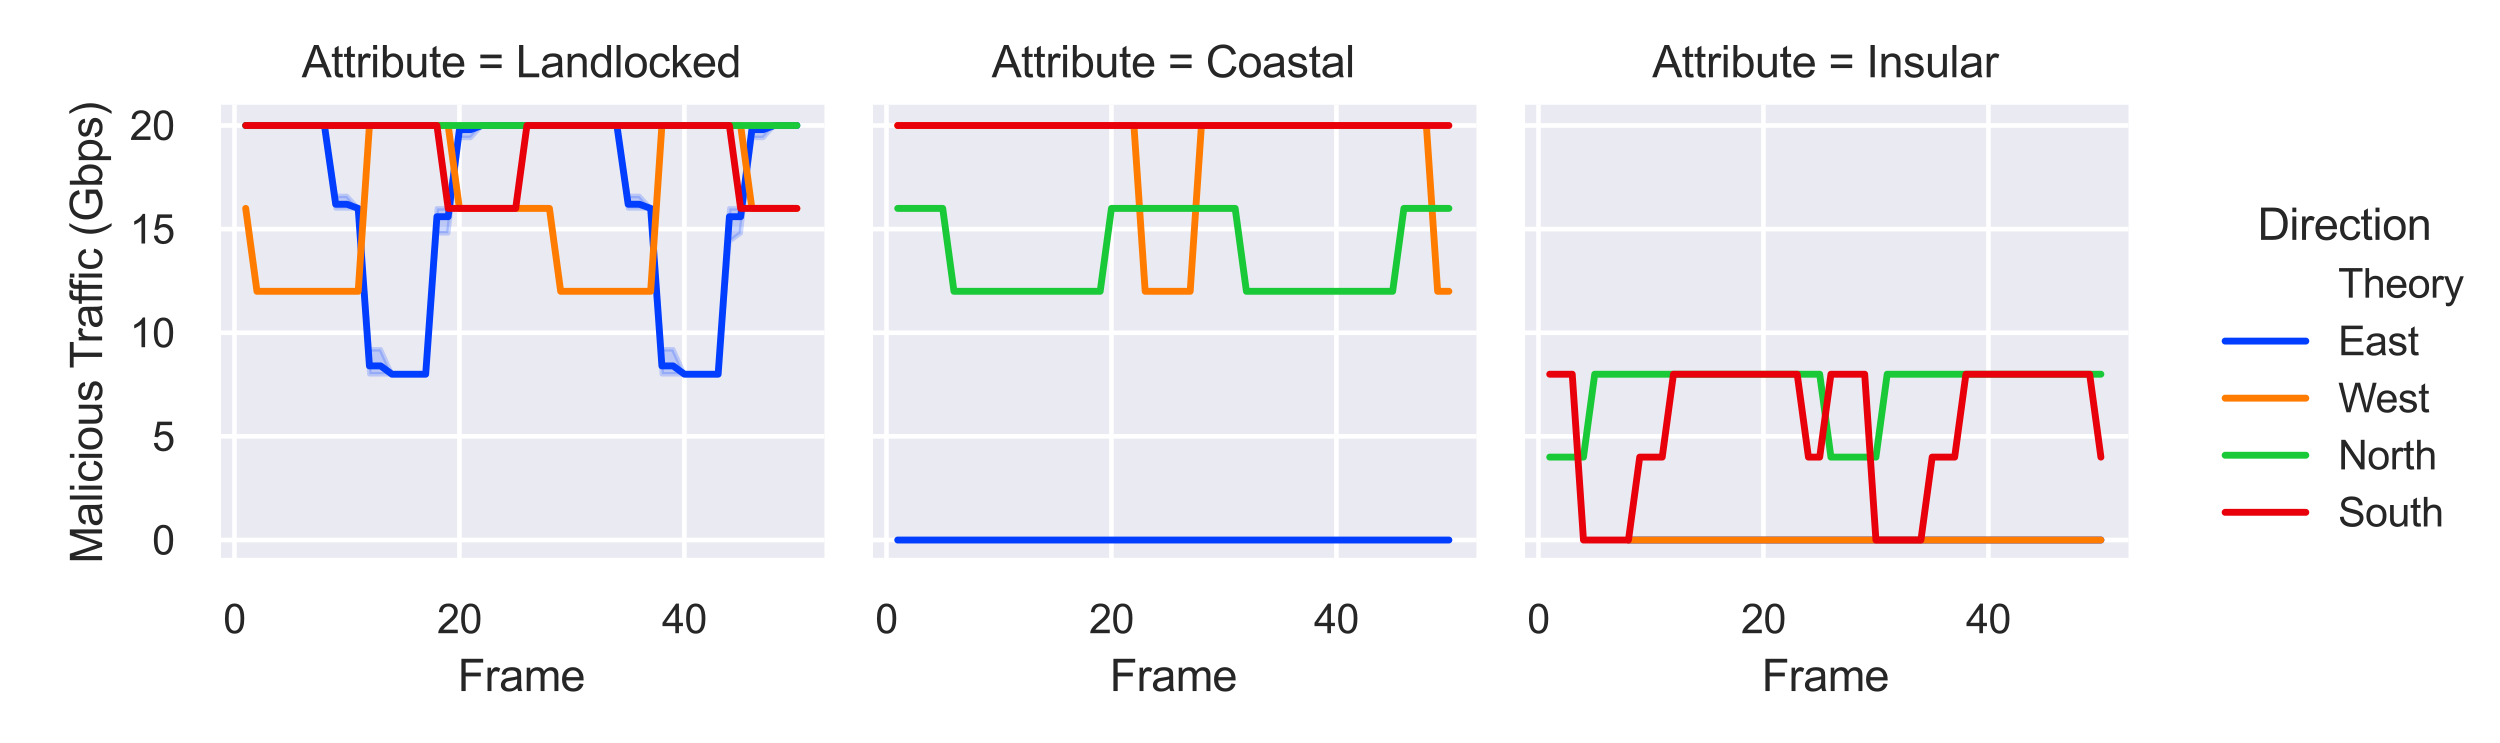 <?xml version="1.0" encoding="utf-8" standalone="no"?>
<!DOCTYPE svg PUBLIC "-//W3C//DTD SVG 1.1//EN"
  "http://www.w3.org/Graphics/SVG/1.1/DTD/svg11.dtd">
<svg xmlns:xlink="http://www.w3.org/1999/xlink" width="545.22pt" height="162pt" viewBox="0 0 545.22 162" xmlns="http://www.w3.org/2000/svg" version="1.1">
 <defs>
  <style type="text/css">*{stroke-linejoin: round; stroke-linecap: butt}</style>
 </defs>
 <g id="figure_1">
  <g id="patch_1">
   <path d="M 0 162 
L 545.22 162 
L 545.22 0 
L 0 0 
z
" style="fill: #ffffff"/>
  </g>
  <g id="axes_1">
   <g id="patch_2">
    <path d="M 47.575 122.292 
L 179.8 122.292 
L 179.8 22.848 
L 47.575 22.848 
z
" style="fill: #eaeaf2"/>
   </g>
   <g id="matplotlib.axis_1">
    <g id="xtick_1">
     <g id="line2d_1">
      <path d="M 51.133 122.292 
L 51.133 22.848 
" clip-path="url(#p24adb21952)" style="fill: none; stroke: #ffffff; stroke-linecap: round"/>
     </g>
     <g id="text_1">
      <!-- 0 -->
      <g style="fill: #262626" transform="translate(48.686 138.091) scale(0.088 -0.088)">
       <defs>
        <path id="ArialMT-30" d="M 266 2259 
Q 266 3072 433 3567 
Q 600 4063 929 4331 
Q 1259 4600 1759 4600 
Q 2128 4600 2406 4451 
Q 2684 4303 2865 4023 
Q 3047 3744 3150 3342 
Q 3253 2941 3253 2259 
Q 3253 1453 3087 958 
Q 2922 463 2592 192 
Q 2263 -78 1759 -78 
Q 1097 -78 719 397 
Q 266 969 266 2259 
z
M 844 2259 
Q 844 1131 1108 757 
Q 1372 384 1759 384 
Q 2147 384 2411 759 
Q 2675 1134 2675 2259 
Q 2675 3391 2411 3762 
Q 2147 4134 1753 4134 
Q 1366 4134 1134 3806 
Q 844 3388 844 2259 
z
" transform="scale(0.016)"/>
       </defs>
       <use xlink:href="#ArialMT-30"/>
      </g>
     </g>
    </g>
    <g id="xtick_2">
     <g id="line2d_2">
      <path d="M 100.196 122.292 
L 100.196 22.848 
" clip-path="url(#p24adb21952)" style="fill: none; stroke: #ffffff; stroke-linecap: round"/>
     </g>
     <g id="text_2">
      <!-- 20 -->
      <g style="fill: #262626" transform="translate(95.302 138.091) scale(0.088 -0.088)">
       <defs>
        <path id="ArialMT-32" d="M 3222 541 
L 3222 0 
L 194 0 
Q 188 203 259 391 
Q 375 700 629 1000 
Q 884 1300 1366 1694 
Q 2113 2306 2375 2664 
Q 2638 3022 2638 3341 
Q 2638 3675 2398 3904 
Q 2159 4134 1775 4134 
Q 1369 4134 1125 3890 
Q 881 3647 878 3216 
L 300 3275 
Q 359 3922 746 4261 
Q 1134 4600 1788 4600 
Q 2447 4600 2831 4234 
Q 3216 3869 3216 3328 
Q 3216 3053 3103 2787 
Q 2991 2522 2730 2228 
Q 2469 1934 1863 1422 
Q 1356 997 1212 845 
Q 1069 694 975 541 
L 3222 541 
z
" transform="scale(0.016)"/>
       </defs>
       <use xlink:href="#ArialMT-32"/>
       <use xlink:href="#ArialMT-30" x="55.615"/>
      </g>
     </g>
    </g>
    <g id="xtick_3">
     <g id="line2d_3">
      <path d="M 149.259 122.292 
L 149.259 22.848 
" clip-path="url(#p24adb21952)" style="fill: none; stroke: #ffffff; stroke-linecap: round"/>
     </g>
     <g id="text_3">
      <!-- 40 -->
      <g style="fill: #262626" transform="translate(144.365 138.091) scale(0.088 -0.088)">
       <defs>
        <path id="ArialMT-34" d="M 2069 0 
L 2069 1097 
L 81 1097 
L 81 1613 
L 2172 4581 
L 2631 4581 
L 2631 1613 
L 3250 1613 
L 3250 1097 
L 2631 1097 
L 2631 0 
L 2069 0 
z
M 2069 1613 
L 2069 3678 
L 634 1613 
L 2069 1613 
z
" transform="scale(0.016)"/>
       </defs>
       <use xlink:href="#ArialMT-34"/>
       <use xlink:href="#ArialMT-30" x="55.615"/>
      </g>
     </g>
    </g>
    <g id="text_4">
     <!-- Frame -->
     <g style="fill: #262626" transform="translate(99.821 150.711) scale(0.096 -0.096)">
      <defs>
       <path id="ArialMT-46" d="M 525 0 
L 525 4581 
L 3616 4581 
L 3616 4041 
L 1131 4041 
L 1131 2622 
L 3281 2622 
L 3281 2081 
L 1131 2081 
L 1131 0 
L 525 0 
z
" transform="scale(0.016)"/>
       <path id="ArialMT-72" d="M 416 0 
L 416 3319 
L 922 3319 
L 922 2816 
Q 1116 3169 1280 3281 
Q 1444 3394 1641 3394 
Q 1925 3394 2219 3213 
L 2025 2691 
Q 1819 2813 1613 2813 
Q 1428 2813 1281 2702 
Q 1134 2591 1072 2394 
Q 978 2094 978 1738 
L 978 0 
L 416 0 
z
" transform="scale(0.016)"/>
       <path id="ArialMT-61" d="M 2588 409 
Q 2275 144 1986 34 
Q 1697 -75 1366 -75 
Q 819 -75 525 192 
Q 231 459 231 875 
Q 231 1119 342 1320 
Q 453 1522 633 1644 
Q 813 1766 1038 1828 
Q 1203 1872 1538 1913 
Q 2219 1994 2541 2106 
Q 2544 2222 2544 2253 
Q 2544 2597 2384 2738 
Q 2169 2928 1744 2928 
Q 1347 2928 1158 2789 
Q 969 2650 878 2297 
L 328 2372 
Q 403 2725 575 2942 
Q 747 3159 1072 3276 
Q 1397 3394 1825 3394 
Q 2250 3394 2515 3294 
Q 2781 3194 2906 3042 
Q 3031 2891 3081 2659 
Q 3109 2516 3109 2141 
L 3109 1391 
Q 3109 606 3145 398 
Q 3181 191 3288 0 
L 2700 0 
Q 2613 175 2588 409 
z
M 2541 1666 
Q 2234 1541 1622 1453 
Q 1275 1403 1131 1340 
Q 988 1278 909 1158 
Q 831 1038 831 891 
Q 831 666 1001 516 
Q 1172 366 1500 366 
Q 1825 366 2078 508 
Q 2331 650 2450 897 
Q 2541 1088 2541 1459 
L 2541 1666 
z
" transform="scale(0.016)"/>
       <path id="ArialMT-6d" d="M 422 0 
L 422 3319 
L 925 3319 
L 925 2853 
Q 1081 3097 1340 3245 
Q 1600 3394 1931 3394 
Q 2300 3394 2536 3241 
Q 2772 3088 2869 2813 
Q 3263 3394 3894 3394 
Q 4388 3394 4653 3120 
Q 4919 2847 4919 2278 
L 4919 0 
L 4359 0 
L 4359 2091 
Q 4359 2428 4304 2576 
Q 4250 2725 4106 2815 
Q 3963 2906 3769 2906 
Q 3419 2906 3187 2673 
Q 2956 2441 2956 1928 
L 2956 0 
L 2394 0 
L 2394 2156 
Q 2394 2531 2256 2718 
Q 2119 2906 1806 2906 
Q 1569 2906 1367 2781 
Q 1166 2656 1075 2415 
Q 984 2175 984 1722 
L 984 0 
L 422 0 
z
" transform="scale(0.016)"/>
       <path id="ArialMT-65" d="M 2694 1069 
L 3275 997 
Q 3138 488 2766 206 
Q 2394 -75 1816 -75 
Q 1088 -75 661 373 
Q 234 822 234 1631 
Q 234 2469 665 2931 
Q 1097 3394 1784 3394 
Q 2450 3394 2872 2941 
Q 3294 2488 3294 1666 
Q 3294 1616 3291 1516 
L 816 1516 
Q 847 969 1125 678 
Q 1403 388 1819 388 
Q 2128 388 2347 550 
Q 2566 713 2694 1069 
z
M 847 1978 
L 2700 1978 
Q 2663 2397 2488 2606 
Q 2219 2931 1791 2931 
Q 1403 2931 1139 2672 
Q 875 2413 847 1978 
z
" transform="scale(0.016)"/>
      </defs>
      <use xlink:href="#ArialMT-46"/>
      <use xlink:href="#ArialMT-72" x="61.084"/>
      <use xlink:href="#ArialMT-61" x="94.385"/>
      <use xlink:href="#ArialMT-6d" x="150"/>
      <use xlink:href="#ArialMT-65" x="233.301"/>
     </g>
    </g>
   </g>
   <g id="matplotlib.axis_2">
    <g id="ytick_1">
     <g id="line2d_4">
      <path d="M 47.575 117.772 
L 179.8 117.772 
" clip-path="url(#p24adb21952)" style="fill: none; stroke: #ffffff; stroke-linecap: round"/>
     </g>
     <g id="text_5">
      <!-- 0 -->
      <g style="fill: #262626" transform="translate(33.182 120.921) scale(0.088 -0.088)">
       <use xlink:href="#ArialMT-30"/>
      </g>
     </g>
    </g>
    <g id="ytick_2">
     <g id="line2d_5">
      <path d="M 47.575 95.171 
L 179.8 95.171 
" clip-path="url(#p24adb21952)" style="fill: none; stroke: #ffffff; stroke-linecap: round"/>
     </g>
     <g id="text_6">
      <!-- 5 -->
      <g style="fill: #262626" transform="translate(33.182 98.32) scale(0.088 -0.088)">
       <defs>
        <path id="ArialMT-35" d="M 266 1200 
L 856 1250 
Q 922 819 1161 601 
Q 1400 384 1738 384 
Q 2144 384 2425 690 
Q 2706 997 2706 1503 
Q 2706 1984 2436 2262 
Q 2166 2541 1728 2541 
Q 1456 2541 1237 2417 
Q 1019 2294 894 2097 
L 366 2166 
L 809 4519 
L 3088 4519 
L 3088 3981 
L 1259 3981 
L 1013 2750 
Q 1425 3038 1878 3038 
Q 2478 3038 2890 2622 
Q 3303 2206 3303 1553 
Q 3303 931 2941 478 
Q 2500 -78 1738 -78 
Q 1113 -78 717 272 
Q 322 622 266 1200 
z
" transform="scale(0.016)"/>
       </defs>
       <use xlink:href="#ArialMT-35"/>
      </g>
     </g>
    </g>
    <g id="ytick_3">
     <g id="line2d_6">
      <path d="M 47.575 72.57 
L 179.8 72.57 
" clip-path="url(#p24adb21952)" style="fill: none; stroke: #ffffff; stroke-linecap: round"/>
     </g>
     <g id="text_7">
      <!-- 10 -->
      <g style="fill: #262626" transform="translate(28.288 75.719) scale(0.088 -0.088)">
       <defs>
        <path id="ArialMT-31" d="M 2384 0 
L 1822 0 
L 1822 3584 
Q 1619 3391 1289 3197 
Q 959 3003 697 2906 
L 697 3450 
Q 1169 3672 1522 3987 
Q 1875 4303 2022 4600 
L 2384 4600 
L 2384 0 
z
" transform="scale(0.016)"/>
       </defs>
       <use xlink:href="#ArialMT-31"/>
       <use xlink:href="#ArialMT-30" x="55.615"/>
      </g>
     </g>
    </g>
    <g id="ytick_4">
     <g id="line2d_7">
      <path d="M 47.575 49.969 
L 179.8 49.969 
" clip-path="url(#p24adb21952)" style="fill: none; stroke: #ffffff; stroke-linecap: round"/>
     </g>
     <g id="text_8">
      <!-- 15 -->
      <g style="fill: #262626" transform="translate(28.288 53.119) scale(0.088 -0.088)">
       <use xlink:href="#ArialMT-31"/>
       <use xlink:href="#ArialMT-35" x="55.615"/>
      </g>
     </g>
    </g>
    <g id="ytick_5">
     <g id="line2d_8">
      <path d="M 47.575 27.368 
L 179.8 27.368 
" clip-path="url(#p24adb21952)" style="fill: none; stroke: #ffffff; stroke-linecap: round"/>
     </g>
     <g id="text_9">
      <!-- 20 -->
      <g style="fill: #262626" transform="translate(28.288 30.518) scale(0.088 -0.088)">
       <use xlink:href="#ArialMT-32"/>
       <use xlink:href="#ArialMT-30" x="55.615"/>
      </g>
     </g>
    </g>
    <g id="text_10">
     <!-- Malicious Traffic (Gbps) -->
     <g style="fill: #262626" transform="translate(22.268 122.896) rotate(-90) scale(0.096 -0.096)">
      <defs>
       <path id="ArialMT-4d" d="M 475 0 
L 475 4581 
L 1388 4581 
L 2472 1338 
Q 2622 884 2691 659 
Q 2769 909 2934 1394 
L 4031 4581 
L 4847 4581 
L 4847 0 
L 4263 0 
L 4263 3834 
L 2931 0 
L 2384 0 
L 1059 3900 
L 1059 0 
L 475 0 
z
" transform="scale(0.016)"/>
       <path id="ArialMT-6c" d="M 409 0 
L 409 4581 
L 972 4581 
L 972 0 
L 409 0 
z
" transform="scale(0.016)"/>
       <path id="ArialMT-69" d="M 425 3934 
L 425 4581 
L 988 4581 
L 988 3934 
L 425 3934 
z
M 425 0 
L 425 3319 
L 988 3319 
L 988 0 
L 425 0 
z
" transform="scale(0.016)"/>
       <path id="ArialMT-63" d="M 2588 1216 
L 3141 1144 
Q 3050 572 2676 248 
Q 2303 -75 1759 -75 
Q 1078 -75 664 370 
Q 250 816 250 1647 
Q 250 2184 428 2587 
Q 606 2991 970 3192 
Q 1334 3394 1763 3394 
Q 2303 3394 2647 3120 
Q 2991 2847 3088 2344 
L 2541 2259 
Q 2463 2594 2264 2762 
Q 2066 2931 1784 2931 
Q 1359 2931 1093 2626 
Q 828 2322 828 1663 
Q 828 994 1084 691 
Q 1341 388 1753 388 
Q 2084 388 2306 591 
Q 2528 794 2588 1216 
z
" transform="scale(0.016)"/>
       <path id="ArialMT-6f" d="M 213 1659 
Q 213 2581 725 3025 
Q 1153 3394 1769 3394 
Q 2453 3394 2887 2945 
Q 3322 2497 3322 1706 
Q 3322 1066 3130 698 
Q 2938 331 2570 128 
Q 2203 -75 1769 -75 
Q 1072 -75 642 372 
Q 213 819 213 1659 
z
M 791 1659 
Q 791 1022 1069 705 
Q 1347 388 1769 388 
Q 2188 388 2466 706 
Q 2744 1025 2744 1678 
Q 2744 2294 2464 2611 
Q 2184 2928 1769 2928 
Q 1347 2928 1069 2612 
Q 791 2297 791 1659 
z
" transform="scale(0.016)"/>
       <path id="ArialMT-75" d="M 2597 0 
L 2597 488 
Q 2209 -75 1544 -75 
Q 1250 -75 995 37 
Q 741 150 617 320 
Q 494 491 444 738 
Q 409 903 409 1263 
L 409 3319 
L 972 3319 
L 972 1478 
Q 972 1038 1006 884 
Q 1059 663 1231 536 
Q 1403 409 1656 409 
Q 1909 409 2131 539 
Q 2353 669 2445 892 
Q 2538 1116 2538 1541 
L 2538 3319 
L 3100 3319 
L 3100 0 
L 2597 0 
z
" transform="scale(0.016)"/>
       <path id="ArialMT-73" d="M 197 991 
L 753 1078 
Q 800 744 1014 566 
Q 1228 388 1613 388 
Q 2000 388 2187 545 
Q 2375 703 2375 916 
Q 2375 1106 2209 1216 
Q 2094 1291 1634 1406 
Q 1016 1563 777 1677 
Q 538 1791 414 1992 
Q 291 2194 291 2438 
Q 291 2659 392 2848 
Q 494 3038 669 3163 
Q 800 3259 1026 3326 
Q 1253 3394 1513 3394 
Q 1903 3394 2198 3281 
Q 2494 3169 2634 2976 
Q 2775 2784 2828 2463 
L 2278 2388 
Q 2241 2644 2061 2787 
Q 1881 2931 1553 2931 
Q 1166 2931 1000 2803 
Q 834 2675 834 2503 
Q 834 2394 903 2306 
Q 972 2216 1119 2156 
Q 1203 2125 1616 2013 
Q 2213 1853 2448 1751 
Q 2684 1650 2818 1456 
Q 2953 1263 2953 975 
Q 2953 694 2789 445 
Q 2625 197 2315 61 
Q 2006 -75 1616 -75 
Q 969 -75 630 194 
Q 291 463 197 991 
z
" transform="scale(0.016)"/>
       <path id="ArialMT-20" transform="scale(0.016)"/>
       <path id="ArialMT-54" d="M 1659 0 
L 1659 4041 
L 150 4041 
L 150 4581 
L 3781 4581 
L 3781 4041 
L 2266 4041 
L 2266 0 
L 1659 0 
z
" transform="scale(0.016)"/>
       <path id="ArialMT-66" d="M 556 0 
L 556 2881 
L 59 2881 
L 59 3319 
L 556 3319 
L 556 3672 
Q 556 4006 616 4169 
Q 697 4388 901 4523 
Q 1106 4659 1475 4659 
Q 1713 4659 2000 4603 
L 1916 4113 
Q 1741 4144 1584 4144 
Q 1328 4144 1222 4034 
Q 1116 3925 1116 3625 
L 1116 3319 
L 1763 3319 
L 1763 2881 
L 1116 2881 
L 1116 0 
L 556 0 
z
" transform="scale(0.016)"/>
       <path id="ArialMT-28" d="M 1497 -1347 
Q 1031 -759 709 28 
Q 388 816 388 1659 
Q 388 2403 628 3084 
Q 909 3875 1497 4659 
L 1900 4659 
Q 1522 4009 1400 3731 
Q 1209 3300 1100 2831 
Q 966 2247 966 1656 
Q 966 153 1900 -1347 
L 1497 -1347 
z
" transform="scale(0.016)"/>
       <path id="ArialMT-47" d="M 2638 1797 
L 2638 2334 
L 4578 2338 
L 4578 638 
Q 4131 281 3656 101 
Q 3181 -78 2681 -78 
Q 2006 -78 1454 211 
Q 903 500 622 1047 
Q 341 1594 341 2269 
Q 341 2938 620 3517 
Q 900 4097 1425 4378 
Q 1950 4659 2634 4659 
Q 3131 4659 3532 4498 
Q 3934 4338 4162 4050 
Q 4391 3763 4509 3300 
L 3963 3150 
Q 3859 3500 3706 3700 
Q 3553 3900 3268 4020 
Q 2984 4141 2638 4141 
Q 2222 4141 1919 4014 
Q 1616 3888 1430 3681 
Q 1244 3475 1141 3228 
Q 966 2803 966 2306 
Q 966 1694 1177 1281 
Q 1388 869 1791 669 
Q 2194 469 2647 469 
Q 3041 469 3416 620 
Q 3791 772 3984 944 
L 3984 1797 
L 2638 1797 
z
" transform="scale(0.016)"/>
       <path id="ArialMT-62" d="M 941 0 
L 419 0 
L 419 4581 
L 981 4581 
L 981 2947 
Q 1338 3394 1891 3394 
Q 2197 3394 2470 3270 
Q 2744 3147 2920 2923 
Q 3097 2700 3197 2384 
Q 3297 2069 3297 1709 
Q 3297 856 2875 390 
Q 2453 -75 1863 -75 
Q 1275 -75 941 416 
L 941 0 
z
M 934 1684 
Q 934 1088 1097 822 
Q 1363 388 1816 388 
Q 2184 388 2453 708 
Q 2722 1028 2722 1663 
Q 2722 2313 2464 2622 
Q 2206 2931 1841 2931 
Q 1472 2931 1203 2611 
Q 934 2291 934 1684 
z
" transform="scale(0.016)"/>
       <path id="ArialMT-70" d="M 422 -1272 
L 422 3319 
L 934 3319 
L 934 2888 
Q 1116 3141 1344 3267 
Q 1572 3394 1897 3394 
Q 2322 3394 2647 3175 
Q 2972 2956 3137 2557 
Q 3303 2159 3303 1684 
Q 3303 1175 3120 767 
Q 2938 359 2589 142 
Q 2241 -75 1856 -75 
Q 1575 -75 1351 44 
Q 1128 163 984 344 
L 984 -1272 
L 422 -1272 
z
M 931 1641 
Q 931 1000 1190 694 
Q 1450 388 1819 388 
Q 2194 388 2461 705 
Q 2728 1022 2728 1688 
Q 2728 2322 2467 2637 
Q 2206 2953 1844 2953 
Q 1484 2953 1207 2617 
Q 931 2281 931 1641 
z
" transform="scale(0.016)"/>
       <path id="ArialMT-29" d="M 791 -1347 
L 388 -1347 
Q 1322 153 1322 1656 
Q 1322 2244 1188 2822 
Q 1081 3291 891 3722 
Q 769 4003 388 4659 
L 791 4659 
Q 1378 3875 1659 3084 
Q 1900 2403 1900 1659 
Q 1900 816 1576 28 
Q 1253 -759 791 -1347 
z
" transform="scale(0.016)"/>
      </defs>
      <use xlink:href="#ArialMT-4d"/>
      <use xlink:href="#ArialMT-61" x="83.301"/>
      <use xlink:href="#ArialMT-6c" x="138.916"/>
      <use xlink:href="#ArialMT-69" x="161.133"/>
      <use xlink:href="#ArialMT-63" x="183.35"/>
      <use xlink:href="#ArialMT-69" x="233.35"/>
      <use xlink:href="#ArialMT-6f" x="255.566"/>
      <use xlink:href="#ArialMT-75" x="311.182"/>
      <use xlink:href="#ArialMT-73" x="366.797"/>
      <use xlink:href="#ArialMT-20" x="416.797"/>
      <use xlink:href="#ArialMT-54" x="442.83"/>
      <use xlink:href="#ArialMT-72" x="500.164"/>
      <use xlink:href="#ArialMT-61" x="533.465"/>
      <use xlink:href="#ArialMT-66" x="589.08"/>
      <use xlink:href="#ArialMT-66" x="615.113"/>
      <use xlink:href="#ArialMT-69" x="642.896"/>
      <use xlink:href="#ArialMT-63" x="665.113"/>
      <use xlink:href="#ArialMT-20" x="715.113"/>
      <use xlink:href="#ArialMT-28" x="742.896"/>
      <use xlink:href="#ArialMT-47" x="776.197"/>
      <use xlink:href="#ArialMT-62" x="853.98"/>
      <use xlink:href="#ArialMT-70" x="909.596"/>
      <use xlink:href="#ArialMT-73" x="965.211"/>
      <use xlink:href="#ArialMT-29" x="1015.211"/>
     </g>
    </g>
   </g>
   <g id="PolyCollection_1">
    <defs>
     <path id="mf0811a607c" d="M 53.586 -134.632 
L 53.586 -134.632 
L 56.039 -134.632 
L 58.492 -134.632 
L 60.945 -134.632 
L 63.398 -134.632 
L 65.851 -134.632 
L 68.305 -134.632 
L 70.758 -134.632 
L 73.211 -116.551 
L 75.664 -116.551 
L 78.117 -116.551 
L 80.57 -80.39 
L 83.024 -80.39 
L 85.477 -80.39 
L 87.93 -80.39 
L 90.383 -80.39 
L 92.836 -80.39 
L 95.289 -111.127 
L 97.742 -111.127 
L 100.196 -131.92 
L 102.649 -131.92 
L 105.102 -134.632 
L 107.555 -134.632 
L 110.008 -134.632 
L 112.461 -134.632 
L 114.915 -134.632 
L 117.368 -134.632 
L 119.821 -134.632 
L 122.274 -134.632 
L 124.727 -134.632 
L 127.18 -134.632 
L 129.633 -134.632 
L 132.087 -134.632 
L 134.54 -134.632 
L 136.993 -116.551 
L 139.446 -116.551 
L 141.899 -116.551 
L 144.352 -80.39 
L 146.805 -80.39 
L 149.259 -80.39 
L 151.712 -80.39 
L 154.165 -80.39 
L 156.618 -80.39 
L 159.071 -109.319 
L 161.524 -111.127 
L 163.978 -131.92 
L 166.431 -131.92 
L 168.884 -134.632 
L 171.337 -134.632 
L 173.79 -134.632 
L 173.79 -134.632 
L 173.79 -134.632 
L 171.337 -134.632 
L 168.884 -134.632 
L 166.431 -134.632 
L 163.978 -134.632 
L 161.524 -116.551 
L 159.071 -116.551 
L 156.618 -80.39 
L 154.165 -80.39 
L 151.712 -80.39 
L 149.259 -80.39 
L 146.805 -85.814 
L 144.352 -85.814 
L 141.899 -116.551 
L 139.446 -119.263 
L 136.993 -119.263 
L 134.54 -134.632 
L 132.087 -134.632 
L 129.633 -134.632 
L 127.18 -134.632 
L 124.727 -134.632 
L 122.274 -134.632 
L 119.821 -134.632 
L 117.368 -134.632 
L 114.915 -134.632 
L 112.461 -134.632 
L 110.008 -134.632 
L 107.555 -134.632 
L 105.102 -134.632 
L 102.649 -134.632 
L 100.196 -134.632 
L 97.742 -116.551 
L 95.289 -116.551 
L 92.836 -80.39 
L 90.383 -80.39 
L 87.93 -80.39 
L 85.477 -80.39 
L 83.024 -85.814 
L 80.57 -85.814 
L 78.117 -116.551 
L 75.664 -119.263 
L 73.211 -119.263 
L 70.758 -134.632 
L 68.305 -134.632 
L 65.851 -134.632 
L 63.398 -134.632 
L 60.945 -134.632 
L 58.492 -134.632 
L 56.039 -134.632 
L 53.586 -134.632 
z
" style="stroke: #023eff; stroke-opacity: 0.2"/>
    </defs>
    <g clip-path="url(#p24adb21952)">
     <use xlink:href="#mf0811a607c" x="0" y="162" style="fill: #023eff; fill-opacity: 0.2; stroke: #023eff; stroke-opacity: 0.2"/>
    </g>
   </g>
   <g id="PolyCollection_2">
    <defs>
     <path id="mc8fc2b98a1" d="M 53.586 -116.551 
L 53.586 -116.551 
L 56.039 -98.47 
L 58.492 -98.47 
L 60.945 -98.47 
L 63.398 -98.47 
L 65.851 -98.47 
L 68.305 -98.47 
L 70.758 -98.47 
L 73.211 -98.47 
L 75.664 -98.47 
L 78.117 -98.47 
L 80.57 -134.632 
L 83.024 -134.632 
L 85.477 -134.632 
L 87.93 -134.632 
L 90.383 -134.632 
L 92.836 -134.632 
L 95.289 -134.632 
L 97.742 -134.632 
L 100.196 -116.551 
L 102.649 -116.551 
L 105.102 -116.551 
L 107.555 -116.551 
L 110.008 -116.551 
L 112.461 -116.551 
L 114.915 -116.551 
L 117.368 -116.551 
L 119.821 -116.551 
L 122.274 -98.47 
L 124.727 -98.47 
L 127.18 -98.47 
L 129.633 -98.47 
L 132.087 -98.47 
L 134.54 -98.47 
L 136.993 -98.47 
L 139.446 -98.47 
L 141.899 -98.47 
L 144.352 -134.632 
L 146.805 -134.632 
L 149.259 -134.632 
L 151.712 -134.632 
L 154.165 -134.632 
L 156.618 -134.632 
L 159.071 -134.632 
L 161.524 -134.632 
L 163.978 -116.551 
L 166.431 -116.551 
L 168.884 -116.551 
L 171.337 -116.551 
L 173.79 -116.551 
L 173.79 -116.551 
L 173.79 -116.551 
L 171.337 -116.551 
L 168.884 -116.551 
L 166.431 -116.551 
L 163.978 -116.551 
L 161.524 -134.632 
L 159.071 -134.632 
L 156.618 -134.632 
L 154.165 -134.632 
L 151.712 -134.632 
L 149.259 -134.632 
L 146.805 -134.632 
L 144.352 -134.632 
L 141.899 -98.47 
L 139.446 -98.47 
L 136.993 -98.47 
L 134.54 -98.47 
L 132.087 -98.47 
L 129.633 -98.47 
L 127.18 -98.47 
L 124.727 -98.47 
L 122.274 -98.47 
L 119.821 -116.551 
L 117.368 -116.551 
L 114.915 -116.551 
L 112.461 -116.551 
L 110.008 -116.551 
L 107.555 -116.551 
L 105.102 -116.551 
L 102.649 -116.551 
L 100.196 -116.551 
L 97.742 -134.632 
L 95.289 -134.632 
L 92.836 -134.632 
L 90.383 -134.632 
L 87.93 -134.632 
L 85.477 -134.632 
L 83.024 -134.632 
L 80.57 -134.632 
L 78.117 -98.47 
L 75.664 -98.47 
L 73.211 -98.47 
L 70.758 -98.47 
L 68.305 -98.47 
L 65.851 -98.47 
L 63.398 -98.47 
L 60.945 -98.47 
L 58.492 -98.47 
L 56.039 -98.47 
L 53.586 -116.551 
z
" style="stroke: #ff7c00; stroke-opacity: 0.2"/>
    </defs>
    <g clip-path="url(#p24adb21952)">
     <use xlink:href="#mc8fc2b98a1" x="0" y="162" style="fill: #ff7c00; fill-opacity: 0.2; stroke: #ff7c00; stroke-opacity: 0.2"/>
    </g>
   </g>
   <g id="PolyCollection_3">
    <defs>
     <path id="m6f92e91fb3" d="M 53.586 -134.632 
L 53.586 -134.632 
L 56.039 -134.632 
L 58.492 -134.632 
L 60.945 -134.632 
L 63.398 -134.632 
L 65.851 -134.632 
L 68.305 -134.632 
L 70.758 -134.632 
L 73.211 -134.632 
L 75.664 -134.632 
L 78.117 -134.632 
L 80.57 -134.632 
L 83.024 -134.632 
L 85.477 -134.632 
L 87.93 -134.632 
L 90.383 -134.632 
L 92.836 -134.632 
L 95.289 -134.632 
L 97.742 -134.632 
L 100.196 -134.632 
L 102.649 -134.632 
L 105.102 -134.632 
L 107.555 -134.632 
L 110.008 -134.632 
L 112.461 -134.632 
L 114.915 -134.632 
L 117.368 -134.632 
L 119.821 -134.632 
L 122.274 -134.632 
L 124.727 -134.632 
L 127.18 -134.632 
L 129.633 -134.632 
L 132.087 -134.632 
L 134.54 -134.632 
L 136.993 -134.632 
L 139.446 -134.632 
L 141.899 -134.632 
L 144.352 -134.632 
L 146.805 -134.632 
L 149.259 -134.632 
L 151.712 -134.632 
L 154.165 -134.632 
L 156.618 -134.632 
L 159.071 -134.632 
L 161.524 -134.632 
L 163.978 -134.632 
L 166.431 -134.632 
L 168.884 -134.632 
L 171.337 -134.632 
L 173.79 -134.632 
L 173.79 -134.632 
L 173.79 -134.632 
L 171.337 -134.632 
L 168.884 -134.632 
L 166.431 -134.632 
L 163.978 -134.632 
L 161.524 -134.632 
L 159.071 -134.632 
L 156.618 -134.632 
L 154.165 -134.632 
L 151.712 -134.632 
L 149.259 -134.632 
L 146.805 -134.632 
L 144.352 -134.632 
L 141.899 -134.632 
L 139.446 -134.632 
L 136.993 -134.632 
L 134.54 -134.632 
L 132.087 -134.632 
L 129.633 -134.632 
L 127.18 -134.632 
L 124.727 -134.632 
L 122.274 -134.632 
L 119.821 -134.632 
L 117.368 -134.632 
L 114.915 -134.632 
L 112.461 -134.632 
L 110.008 -134.632 
L 107.555 -134.632 
L 105.102 -134.632 
L 102.649 -134.632 
L 100.196 -134.632 
L 97.742 -134.632 
L 95.289 -134.632 
L 92.836 -134.632 
L 90.383 -134.632 
L 87.93 -134.632 
L 85.477 -134.632 
L 83.024 -134.632 
L 80.57 -134.632 
L 78.117 -134.632 
L 75.664 -134.632 
L 73.211 -134.632 
L 70.758 -134.632 
L 68.305 -134.632 
L 65.851 -134.632 
L 63.398 -134.632 
L 60.945 -134.632 
L 58.492 -134.632 
L 56.039 -134.632 
L 53.586 -134.632 
z
" style="stroke: #1ac938; stroke-opacity: 0.2"/>
    </defs>
    <g clip-path="url(#p24adb21952)">
     <use xlink:href="#m6f92e91fb3" x="0" y="162" style="fill: #1ac938; fill-opacity: 0.2; stroke: #1ac938; stroke-opacity: 0.2"/>
    </g>
   </g>
   <g id="PolyCollection_4">
    <defs>
     <path id="m56f58cc2d4" d="M 53.586 -134.632 
L 53.586 -134.632 
L 56.039 -134.632 
L 58.492 -134.632 
L 60.945 -134.632 
L 63.398 -134.632 
L 65.851 -134.632 
L 68.305 -134.632 
L 70.758 -134.632 
L 73.211 -134.632 
L 75.664 -134.632 
L 78.117 -134.632 
L 80.57 -134.632 
L 83.024 -134.632 
L 85.477 -134.632 
L 87.93 -134.632 
L 90.383 -134.632 
L 92.836 -134.632 
L 95.289 -134.632 
L 97.742 -116.551 
L 100.196 -116.551 
L 102.649 -116.551 
L 105.102 -116.551 
L 107.555 -116.551 
L 110.008 -116.551 
L 112.461 -116.551 
L 114.915 -134.632 
L 117.368 -134.632 
L 119.821 -134.632 
L 122.274 -134.632 
L 124.727 -134.632 
L 127.18 -134.632 
L 129.633 -134.632 
L 132.087 -134.632 
L 134.54 -134.632 
L 136.993 -134.632 
L 139.446 -134.632 
L 141.899 -134.632 
L 144.352 -134.632 
L 146.805 -134.632 
L 149.259 -134.632 
L 151.712 -134.632 
L 154.165 -134.632 
L 156.618 -134.632 
L 159.071 -134.632 
L 161.524 -116.551 
L 163.978 -116.551 
L 166.431 -116.551 
L 168.884 -116.551 
L 171.337 -116.551 
L 173.79 -116.551 
L 173.79 -116.551 
L 173.79 -116.551 
L 171.337 -116.551 
L 168.884 -116.551 
L 166.431 -116.551 
L 163.978 -116.551 
L 161.524 -116.551 
L 159.071 -134.632 
L 156.618 -134.632 
L 154.165 -134.632 
L 151.712 -134.632 
L 149.259 -134.632 
L 146.805 -134.632 
L 144.352 -134.632 
L 141.899 -134.632 
L 139.446 -134.632 
L 136.993 -134.632 
L 134.54 -134.632 
L 132.087 -134.632 
L 129.633 -134.632 
L 127.18 -134.632 
L 124.727 -134.632 
L 122.274 -134.632 
L 119.821 -134.632 
L 117.368 -134.632 
L 114.915 -134.632 
L 112.461 -116.551 
L 110.008 -116.551 
L 107.555 -116.551 
L 105.102 -116.551 
L 102.649 -116.551 
L 100.196 -116.551 
L 97.742 -116.551 
L 95.289 -134.632 
L 92.836 -134.632 
L 90.383 -134.632 
L 87.93 -134.632 
L 85.477 -134.632 
L 83.024 -134.632 
L 80.57 -134.632 
L 78.117 -134.632 
L 75.664 -134.632 
L 73.211 -134.632 
L 70.758 -134.632 
L 68.305 -134.632 
L 65.851 -134.632 
L 63.398 -134.632 
L 60.945 -134.632 
L 58.492 -134.632 
L 56.039 -134.632 
L 53.586 -134.632 
z
" style="stroke: #e8000b; stroke-opacity: 0.2"/>
    </defs>
    <g clip-path="url(#p24adb21952)">
     <use xlink:href="#m56f58cc2d4" x="0" y="162" style="fill: #e8000b; fill-opacity: 0.2; stroke: #e8000b; stroke-opacity: 0.2"/>
    </g>
   </g>
   <g id="line2d_9">
    <path d="M 53.586 27.368 
L 56.039 27.368 
L 58.492 27.368 
L 60.945 27.368 
L 63.398 27.368 
L 65.851 27.368 
L 68.305 27.368 
L 70.758 27.368 
L 73.211 44.545 
L 75.664 44.545 
L 78.117 45.449 
L 80.57 79.802 
L 83.024 79.802 
L 85.477 81.61 
L 87.93 81.61 
L 90.383 81.61 
L 92.836 81.61 
L 95.289 47.257 
L 97.742 47.257 
L 100.196 28.272 
L 102.649 28.272 
L 105.102 27.368 
L 107.555 27.368 
L 110.008 27.368 
L 112.461 27.368 
L 114.915 27.368 
L 117.368 27.368 
L 119.821 27.368 
L 122.274 27.368 
L 124.727 27.368 
L 127.18 27.368 
L 129.633 27.368 
L 132.087 27.368 
L 134.54 27.368 
L 136.993 44.545 
L 139.446 44.545 
L 141.899 45.449 
L 144.352 79.802 
L 146.805 79.802 
L 149.259 81.61 
L 151.712 81.61 
L 154.165 81.61 
L 156.618 81.61 
L 159.071 47.257 
L 161.524 47.257 
L 163.978 28.272 
L 166.431 28.272 
L 168.884 27.368 
L 171.337 27.368 
L 173.79 27.368 
" clip-path="url(#p24adb21952)" style="fill: none; stroke: #023eff; stroke-width: 1.5; stroke-linecap: round"/>
   </g>
   <g id="line2d_10">
    <path d="M 53.586 45.449 
L 56.039 63.53 
L 58.492 63.53 
L 60.945 63.53 
L 63.398 63.53 
L 65.851 63.53 
L 68.305 63.53 
L 70.758 63.53 
L 73.211 63.53 
L 75.664 63.53 
L 78.117 63.53 
L 80.57 27.368 
L 83.024 27.368 
L 85.477 27.368 
L 87.93 27.368 
L 90.383 27.368 
L 92.836 27.368 
L 95.289 27.368 
L 97.742 27.368 
L 100.196 45.449 
L 102.649 45.449 
L 105.102 45.449 
L 107.555 45.449 
L 110.008 45.449 
L 112.461 45.449 
L 114.915 45.449 
L 117.368 45.449 
L 119.821 45.449 
L 122.274 63.53 
L 124.727 63.53 
L 127.18 63.53 
L 129.633 63.53 
L 132.087 63.53 
L 134.54 63.53 
L 136.993 63.53 
L 139.446 63.53 
L 141.899 63.53 
L 144.352 27.368 
L 146.805 27.368 
L 149.259 27.368 
L 151.712 27.368 
L 154.165 27.368 
L 156.618 27.368 
L 159.071 27.368 
L 161.524 27.368 
L 163.978 45.449 
L 166.431 45.449 
L 168.884 45.449 
L 171.337 45.449 
L 173.79 45.449 
" clip-path="url(#p24adb21952)" style="fill: none; stroke: #ff7c00; stroke-width: 1.5; stroke-linecap: round"/>
   </g>
   <g id="line2d_11">
    <path d="M 53.586 27.368 
L 56.039 27.368 
L 58.492 27.368 
L 60.945 27.368 
L 63.398 27.368 
L 65.851 27.368 
L 68.305 27.368 
L 70.758 27.368 
L 73.211 27.368 
L 75.664 27.368 
L 78.117 27.368 
L 80.57 27.368 
L 83.024 27.368 
L 85.477 27.368 
L 87.93 27.368 
L 90.383 27.368 
L 92.836 27.368 
L 95.289 27.368 
L 97.742 27.368 
L 100.196 27.368 
L 102.649 27.368 
L 105.102 27.368 
L 107.555 27.368 
L 110.008 27.368 
L 112.461 27.368 
L 114.915 27.368 
L 117.368 27.368 
L 119.821 27.368 
L 122.274 27.368 
L 124.727 27.368 
L 127.18 27.368 
L 129.633 27.368 
L 132.087 27.368 
L 134.54 27.368 
L 136.993 27.368 
L 139.446 27.368 
L 141.899 27.368 
L 144.352 27.368 
L 146.805 27.368 
L 149.259 27.368 
L 151.712 27.368 
L 154.165 27.368 
L 156.618 27.368 
L 159.071 27.368 
L 161.524 27.368 
L 163.978 27.368 
L 166.431 27.368 
L 168.884 27.368 
L 171.337 27.368 
L 173.79 27.368 
" clip-path="url(#p24adb21952)" style="fill: none; stroke: #1ac938; stroke-width: 1.5; stroke-linecap: round"/>
   </g>
   <g id="line2d_12">
    <path d="M 53.586 27.368 
L 56.039 27.368 
L 58.492 27.368 
L 60.945 27.368 
L 63.398 27.368 
L 65.851 27.368 
L 68.305 27.368 
L 70.758 27.368 
L 73.211 27.368 
L 75.664 27.368 
L 78.117 27.368 
L 80.57 27.368 
L 83.024 27.368 
L 85.477 27.368 
L 87.93 27.368 
L 90.383 27.368 
L 92.836 27.368 
L 95.289 27.368 
L 97.742 45.449 
L 100.196 45.449 
L 102.649 45.449 
L 105.102 45.449 
L 107.555 45.449 
L 110.008 45.449 
L 112.461 45.449 
L 114.915 27.368 
L 117.368 27.368 
L 119.821 27.368 
L 122.274 27.368 
L 124.727 27.368 
L 127.18 27.368 
L 129.633 27.368 
L 132.087 27.368 
L 134.54 27.368 
L 136.993 27.368 
L 139.446 27.368 
L 141.899 27.368 
L 144.352 27.368 
L 146.805 27.368 
L 149.259 27.368 
L 151.712 27.368 
L 154.165 27.368 
L 156.618 27.368 
L 159.071 27.368 
L 161.524 45.449 
L 163.978 45.449 
L 166.431 45.449 
L 168.884 45.449 
L 171.337 45.449 
L 173.79 45.449 
" clip-path="url(#p24adb21952)" style="fill: none; stroke: #e8000b; stroke-width: 1.5; stroke-linecap: round"/>
   </g>
   <g id="patch_3">
    <path d="M 47.575 122.292 
L 47.575 22.848 
" style="fill: none; stroke: #ffffff; stroke-width: 1.25; stroke-linejoin: miter; stroke-linecap: square"/>
   </g>
   <g id="patch_4">
    <path d="M 47.575 122.292 
L 179.8 122.292 
" style="fill: none; stroke: #ffffff; stroke-width: 1.25; stroke-linejoin: miter; stroke-linecap: square"/>
   </g>
   <g id="text_11">
    <!-- Attribute = Landlocked -->
    <g style="fill: #262626" transform="translate(65.791 16.848) scale(0.096 -0.096)">
     <defs>
      <path id="ArialMT-41" d="M -9 0 
L 1750 4581 
L 2403 4581 
L 4278 0 
L 3588 0 
L 3053 1388 
L 1138 1388 
L 634 0 
L -9 0 
z
M 1313 1881 
L 2866 1881 
L 2388 3150 
Q 2169 3728 2063 4100 
Q 1975 3659 1816 3225 
L 1313 1881 
z
" transform="scale(0.016)"/>
      <path id="ArialMT-74" d="M 1650 503 
L 1731 6 
Q 1494 -44 1306 -44 
Q 1000 -44 831 53 
Q 663 150 594 308 
Q 525 466 525 972 
L 525 2881 
L 113 2881 
L 113 3319 
L 525 3319 
L 525 4141 
L 1084 4478 
L 1084 3319 
L 1650 3319 
L 1650 2881 
L 1084 2881 
L 1084 941 
Q 1084 700 1114 631 
Q 1144 563 1211 522 
Q 1278 481 1403 481 
Q 1497 481 1650 503 
z
" transform="scale(0.016)"/>
      <path id="ArialMT-3d" d="M 3381 2694 
L 356 2694 
L 356 3219 
L 3381 3219 
L 3381 2694 
z
M 3381 1303 
L 356 1303 
L 356 1828 
L 3381 1828 
L 3381 1303 
z
" transform="scale(0.016)"/>
      <path id="ArialMT-4c" d="M 469 0 
L 469 4581 
L 1075 4581 
L 1075 541 
L 3331 541 
L 3331 0 
L 469 0 
z
" transform="scale(0.016)"/>
      <path id="ArialMT-6e" d="M 422 0 
L 422 3319 
L 928 3319 
L 928 2847 
Q 1294 3394 1984 3394 
Q 2284 3394 2536 3286 
Q 2788 3178 2913 3003 
Q 3038 2828 3088 2588 
Q 3119 2431 3119 2041 
L 3119 0 
L 2556 0 
L 2556 2019 
Q 2556 2363 2490 2533 
Q 2425 2703 2258 2804 
Q 2091 2906 1866 2906 
Q 1506 2906 1245 2678 
Q 984 2450 984 1813 
L 984 0 
L 422 0 
z
" transform="scale(0.016)"/>
      <path id="ArialMT-64" d="M 2575 0 
L 2575 419 
Q 2259 -75 1647 -75 
Q 1250 -75 917 144 
Q 584 363 401 755 
Q 219 1147 219 1656 
Q 219 2153 384 2558 
Q 550 2963 881 3178 
Q 1213 3394 1622 3394 
Q 1922 3394 2156 3267 
Q 2391 3141 2538 2938 
L 2538 4581 
L 3097 4581 
L 3097 0 
L 2575 0 
z
M 797 1656 
Q 797 1019 1065 703 
Q 1334 388 1700 388 
Q 2069 388 2326 689 
Q 2584 991 2584 1609 
Q 2584 2291 2321 2609 
Q 2059 2928 1675 2928 
Q 1300 2928 1048 2622 
Q 797 2316 797 1656 
z
" transform="scale(0.016)"/>
      <path id="ArialMT-6b" d="M 425 0 
L 425 4581 
L 988 4581 
L 988 1969 
L 2319 3319 
L 3047 3319 
L 1778 2088 
L 3175 0 
L 2481 0 
L 1384 1697 
L 988 1316 
L 988 0 
L 425 0 
z
" transform="scale(0.016)"/>
     </defs>
     <use xlink:href="#ArialMT-41"/>
     <use xlink:href="#ArialMT-74" x="66.699"/>
     <use xlink:href="#ArialMT-74" x="94.482"/>
     <use xlink:href="#ArialMT-72" x="122.266"/>
     <use xlink:href="#ArialMT-69" x="155.566"/>
     <use xlink:href="#ArialMT-62" x="177.783"/>
     <use xlink:href="#ArialMT-75" x="233.398"/>
     <use xlink:href="#ArialMT-74" x="289.014"/>
     <use xlink:href="#ArialMT-65" x="316.797"/>
     <use xlink:href="#ArialMT-20" x="372.412"/>
     <use xlink:href="#ArialMT-3d" x="400.195"/>
     <use xlink:href="#ArialMT-20" x="458.594"/>
     <use xlink:href="#ArialMT-4c" x="486.377"/>
     <use xlink:href="#ArialMT-61" x="541.992"/>
     <use xlink:href="#ArialMT-6e" x="597.607"/>
     <use xlink:href="#ArialMT-64" x="653.223"/>
     <use xlink:href="#ArialMT-6c" x="708.838"/>
     <use xlink:href="#ArialMT-6f" x="731.055"/>
     <use xlink:href="#ArialMT-63" x="786.67"/>
     <use xlink:href="#ArialMT-6b" x="836.67"/>
     <use xlink:href="#ArialMT-65" x="886.67"/>
     <use xlink:href="#ArialMT-64" x="942.285"/>
    </g>
   </g>
  </g>
  <g id="axes_2">
   <g id="patch_5">
    <path d="M 189.771 122.292 
L 321.996 122.292 
L 321.996 22.848 
L 189.771 22.848 
z
" style="fill: #eaeaf2"/>
   </g>
   <g id="matplotlib.axis_3">
    <g id="xtick_4">
     <g id="line2d_13">
      <path d="M 193.328 122.292 
L 193.328 22.848 
" clip-path="url(#p03a1020984)" style="fill: none; stroke: #ffffff; stroke-linecap: round"/>
     </g>
     <g id="text_12">
      <!-- 0 -->
      <g style="fill: #262626" transform="translate(190.881 138.091) scale(0.088 -0.088)">
       <use xlink:href="#ArialMT-30"/>
      </g>
     </g>
    </g>
    <g id="xtick_5">
     <g id="line2d_14">
      <path d="M 242.391 122.292 
L 242.391 22.848 
" clip-path="url(#p03a1020984)" style="fill: none; stroke: #ffffff; stroke-linecap: round"/>
     </g>
     <g id="text_13">
      <!-- 20 -->
      <g style="fill: #262626" transform="translate(237.497 138.091) scale(0.088 -0.088)">
       <use xlink:href="#ArialMT-32"/>
       <use xlink:href="#ArialMT-30" x="55.615"/>
      </g>
     </g>
    </g>
    <g id="xtick_6">
     <g id="line2d_15">
      <path d="M 291.454 122.292 
L 291.454 22.848 
" clip-path="url(#p03a1020984)" style="fill: none; stroke: #ffffff; stroke-linecap: round"/>
     </g>
     <g id="text_14">
      <!-- 40 -->
      <g style="fill: #262626" transform="translate(286.56 138.091) scale(0.088 -0.088)">
       <use xlink:href="#ArialMT-34"/>
       <use xlink:href="#ArialMT-30" x="55.615"/>
      </g>
     </g>
    </g>
    <g id="text_15">
     <!-- Frame -->
     <g style="fill: #262626" transform="translate(242.017 150.711) scale(0.096 -0.096)">
      <use xlink:href="#ArialMT-46"/>
      <use xlink:href="#ArialMT-72" x="61.084"/>
      <use xlink:href="#ArialMT-61" x="94.385"/>
      <use xlink:href="#ArialMT-6d" x="150"/>
      <use xlink:href="#ArialMT-65" x="233.301"/>
     </g>
    </g>
   </g>
   <g id="matplotlib.axis_4">
    <g id="ytick_6">
     <g id="line2d_16">
      <path d="M 189.771 117.772 
L 321.996 117.772 
" clip-path="url(#p03a1020984)" style="fill: none; stroke: #ffffff; stroke-linecap: round"/>
     </g>
    </g>
    <g id="ytick_7">
     <g id="line2d_17">
      <path d="M 189.771 95.171 
L 321.996 95.171 
" clip-path="url(#p03a1020984)" style="fill: none; stroke: #ffffff; stroke-linecap: round"/>
     </g>
    </g>
    <g id="ytick_8">
     <g id="line2d_18">
      <path d="M 189.771 72.57 
L 321.996 72.57 
" clip-path="url(#p03a1020984)" style="fill: none; stroke: #ffffff; stroke-linecap: round"/>
     </g>
    </g>
    <g id="ytick_9">
     <g id="line2d_19">
      <path d="M 189.771 49.969 
L 321.996 49.969 
" clip-path="url(#p03a1020984)" style="fill: none; stroke: #ffffff; stroke-linecap: round"/>
     </g>
    </g>
    <g id="ytick_10">
     <g id="line2d_20">
      <path d="M 189.771 27.368 
L 321.996 27.368 
" clip-path="url(#p03a1020984)" style="fill: none; stroke: #ffffff; stroke-linecap: round"/>
     </g>
    </g>
   </g>
   <g id="PolyCollection_5">
    <defs>
     <path id="m24c3424887" d="M 195.781 -44.228 
L 195.781 -44.228 
L 198.234 -44.228 
L 200.687 -44.228 
L 203.141 -44.228 
L 205.594 -44.228 
L 208.047 -44.228 
L 210.5 -44.228 
L 212.953 -44.228 
L 215.406 -44.228 
L 217.859 -44.228 
L 220.313 -44.228 
L 222.766 -44.228 
L 225.219 -44.228 
L 227.672 -44.228 
L 230.125 -44.228 
L 232.578 -44.228 
L 235.032 -44.228 
L 237.485 -44.228 
L 239.938 -44.228 
L 242.391 -44.228 
L 244.844 -44.228 
L 247.297 -44.228 
L 249.75 -44.228 
L 252.204 -44.228 
L 254.657 -44.228 
L 257.11 -44.228 
L 259.563 -44.228 
L 262.016 -44.228 
L 264.469 -44.228 
L 266.923 -44.228 
L 269.376 -44.228 
L 271.829 -44.228 
L 274.282 -44.228 
L 276.735 -44.228 
L 279.188 -44.228 
L 281.641 -44.228 
L 284.095 -44.228 
L 286.548 -44.228 
L 289.001 -44.228 
L 291.454 -44.228 
L 293.907 -44.228 
L 296.36 -44.228 
L 298.814 -44.228 
L 301.267 -44.228 
L 303.72 -44.228 
L 306.173 -44.228 
L 308.626 -44.228 
L 311.079 -44.228 
L 313.532 -44.228 
L 315.986 -44.228 
L 315.986 -44.228 
L 315.986 -44.228 
L 313.532 -44.228 
L 311.079 -44.228 
L 308.626 -44.228 
L 306.173 -44.228 
L 303.72 -44.228 
L 301.267 -44.228 
L 298.814 -44.228 
L 296.36 -44.228 
L 293.907 -44.228 
L 291.454 -44.228 
L 289.001 -44.228 
L 286.548 -44.228 
L 284.095 -44.228 
L 281.641 -44.228 
L 279.188 -44.228 
L 276.735 -44.228 
L 274.282 -44.228 
L 271.829 -44.228 
L 269.376 -44.228 
L 266.923 -44.228 
L 264.469 -44.228 
L 262.016 -44.228 
L 259.563 -44.228 
L 257.11 -44.228 
L 254.657 -44.228 
L 252.204 -44.228 
L 249.75 -44.228 
L 247.297 -44.228 
L 244.844 -44.228 
L 242.391 -44.228 
L 239.938 -44.228 
L 237.485 -44.228 
L 235.032 -44.228 
L 232.578 -44.228 
L 230.125 -44.228 
L 227.672 -44.228 
L 225.219 -44.228 
L 222.766 -44.228 
L 220.313 -44.228 
L 217.859 -44.228 
L 215.406 -44.228 
L 212.953 -44.228 
L 210.5 -44.228 
L 208.047 -44.228 
L 205.594 -44.228 
L 203.141 -44.228 
L 200.687 -44.228 
L 198.234 -44.228 
L 195.781 -44.228 
z
" style="stroke: #023eff; stroke-opacity: 0.2"/>
    </defs>
    <g clip-path="url(#p03a1020984)">
     <use xlink:href="#m24c3424887" x="0" y="162" style="fill: #023eff; fill-opacity: 0.2; stroke: #023eff; stroke-opacity: 0.2"/>
    </g>
   </g>
   <g id="PolyCollection_6">
    <defs>
     <path id="ma39cfb64b4" d="M 195.781 -134.632 
L 195.781 -134.632 
L 198.234 -134.632 
L 200.687 -134.632 
L 203.141 -134.632 
L 205.594 -134.632 
L 208.047 -134.632 
L 210.5 -134.632 
L 212.953 -134.632 
L 215.406 -134.632 
L 217.859 -134.632 
L 220.313 -134.632 
L 222.766 -134.632 
L 225.219 -134.632 
L 227.672 -134.632 
L 230.125 -134.632 
L 232.578 -134.632 
L 235.032 -134.632 
L 237.485 -134.632 
L 239.938 -134.632 
L 242.391 -134.632 
L 244.844 -134.632 
L 247.297 -134.632 
L 249.75 -98.47 
L 252.204 -98.47 
L 254.657 -98.47 
L 257.11 -98.47 
L 259.563 -98.47 
L 262.016 -134.632 
L 264.469 -134.632 
L 266.923 -134.632 
L 269.376 -134.632 
L 271.829 -134.632 
L 274.282 -134.632 
L 276.735 -134.632 
L 279.188 -134.632 
L 281.641 -134.632 
L 284.095 -134.632 
L 286.548 -134.632 
L 289.001 -134.632 
L 291.454 -134.632 
L 293.907 -134.632 
L 296.36 -134.632 
L 298.814 -134.632 
L 301.267 -134.632 
L 303.72 -134.632 
L 306.173 -134.632 
L 308.626 -134.632 
L 311.079 -134.632 
L 313.532 -98.47 
L 315.986 -98.47 
L 315.986 -98.47 
L 315.986 -98.47 
L 313.532 -98.47 
L 311.079 -134.632 
L 308.626 -134.632 
L 306.173 -134.632 
L 303.72 -134.632 
L 301.267 -134.632 
L 298.814 -134.632 
L 296.36 -134.632 
L 293.907 -134.632 
L 291.454 -134.632 
L 289.001 -134.632 
L 286.548 -134.632 
L 284.095 -134.632 
L 281.641 -134.632 
L 279.188 -134.632 
L 276.735 -134.632 
L 274.282 -134.632 
L 271.829 -134.632 
L 269.376 -134.632 
L 266.923 -134.632 
L 264.469 -134.632 
L 262.016 -134.632 
L 259.563 -98.47 
L 257.11 -98.47 
L 254.657 -98.47 
L 252.204 -98.47 
L 249.75 -98.47 
L 247.297 -134.632 
L 244.844 -134.632 
L 242.391 -134.632 
L 239.938 -134.632 
L 237.485 -134.632 
L 235.032 -134.632 
L 232.578 -134.632 
L 230.125 -134.632 
L 227.672 -134.632 
L 225.219 -134.632 
L 222.766 -134.632 
L 220.313 -134.632 
L 217.859 -134.632 
L 215.406 -134.632 
L 212.953 -134.632 
L 210.5 -134.632 
L 208.047 -134.632 
L 205.594 -134.632 
L 203.141 -134.632 
L 200.687 -134.632 
L 198.234 -134.632 
L 195.781 -134.632 
z
" style="stroke: #ff7c00; stroke-opacity: 0.2"/>
    </defs>
    <g clip-path="url(#p03a1020984)">
     <use xlink:href="#ma39cfb64b4" x="0" y="162" style="fill: #ff7c00; fill-opacity: 0.2; stroke: #ff7c00; stroke-opacity: 0.2"/>
    </g>
   </g>
   <g id="PolyCollection_7">
    <defs>
     <path id="md8c78b8d08" d="M 195.781 -116.551 
L 195.781 -116.551 
L 198.234 -116.551 
L 200.687 -116.551 
L 203.141 -116.551 
L 205.594 -116.551 
L 208.047 -98.47 
L 210.5 -98.47 
L 212.953 -98.47 
L 215.406 -98.47 
L 217.859 -98.47 
L 220.313 -98.47 
L 222.766 -98.47 
L 225.219 -98.47 
L 227.672 -98.47 
L 230.125 -98.47 
L 232.578 -98.47 
L 235.032 -98.47 
L 237.485 -98.47 
L 239.938 -98.47 
L 242.391 -116.551 
L 244.844 -116.551 
L 247.297 -116.551 
L 249.75 -116.551 
L 252.204 -116.551 
L 254.657 -116.551 
L 257.11 -116.551 
L 259.563 -116.551 
L 262.016 -116.551 
L 264.469 -116.551 
L 266.923 -116.551 
L 269.376 -116.551 
L 271.829 -98.47 
L 274.282 -98.47 
L 276.735 -98.47 
L 279.188 -98.47 
L 281.641 -98.47 
L 284.095 -98.47 
L 286.548 -98.47 
L 289.001 -98.47 
L 291.454 -98.47 
L 293.907 -98.47 
L 296.36 -98.47 
L 298.814 -98.47 
L 301.267 -98.47 
L 303.72 -98.47 
L 306.173 -116.551 
L 308.626 -116.551 
L 311.079 -116.551 
L 313.532 -116.551 
L 315.986 -116.551 
L 315.986 -116.551 
L 315.986 -116.551 
L 313.532 -116.551 
L 311.079 -116.551 
L 308.626 -116.551 
L 306.173 -116.551 
L 303.72 -98.47 
L 301.267 -98.47 
L 298.814 -98.47 
L 296.36 -98.47 
L 293.907 -98.47 
L 291.454 -98.47 
L 289.001 -98.47 
L 286.548 -98.47 
L 284.095 -98.47 
L 281.641 -98.47 
L 279.188 -98.47 
L 276.735 -98.47 
L 274.282 -98.47 
L 271.829 -98.47 
L 269.376 -116.551 
L 266.923 -116.551 
L 264.469 -116.551 
L 262.016 -116.551 
L 259.563 -116.551 
L 257.11 -116.551 
L 254.657 -116.551 
L 252.204 -116.551 
L 249.75 -116.551 
L 247.297 -116.551 
L 244.844 -116.551 
L 242.391 -116.551 
L 239.938 -98.47 
L 237.485 -98.47 
L 235.032 -98.47 
L 232.578 -98.47 
L 230.125 -98.47 
L 227.672 -98.47 
L 225.219 -98.47 
L 222.766 -98.47 
L 220.313 -98.47 
L 217.859 -98.47 
L 215.406 -98.47 
L 212.953 -98.47 
L 210.5 -98.47 
L 208.047 -98.47 
L 205.594 -116.551 
L 203.141 -116.551 
L 200.687 -116.551 
L 198.234 -116.551 
L 195.781 -116.551 
z
" style="stroke: #1ac938; stroke-opacity: 0.2"/>
    </defs>
    <g clip-path="url(#p03a1020984)">
     <use xlink:href="#md8c78b8d08" x="0" y="162" style="fill: #1ac938; fill-opacity: 0.2; stroke: #1ac938; stroke-opacity: 0.2"/>
    </g>
   </g>
   <g id="PolyCollection_8">
    <defs>
     <path id="m09db45db85" d="M 195.781 -134.632 
L 195.781 -134.632 
L 198.234 -134.632 
L 200.687 -134.632 
L 203.141 -134.632 
L 205.594 -134.632 
L 208.047 -134.632 
L 210.5 -134.632 
L 212.953 -134.632 
L 215.406 -134.632 
L 217.859 -134.632 
L 220.313 -134.632 
L 222.766 -134.632 
L 225.219 -134.632 
L 227.672 -134.632 
L 230.125 -134.632 
L 232.578 -134.632 
L 235.032 -134.632 
L 237.485 -134.632 
L 239.938 -134.632 
L 242.391 -134.632 
L 244.844 -134.632 
L 247.297 -134.632 
L 249.75 -134.632 
L 252.204 -134.632 
L 254.657 -134.632 
L 257.11 -134.632 
L 259.563 -134.632 
L 262.016 -134.632 
L 264.469 -134.632 
L 266.923 -134.632 
L 269.376 -134.632 
L 271.829 -134.632 
L 274.282 -134.632 
L 276.735 -134.632 
L 279.188 -134.632 
L 281.641 -134.632 
L 284.095 -134.632 
L 286.548 -134.632 
L 289.001 -134.632 
L 291.454 -134.632 
L 293.907 -134.632 
L 296.36 -134.632 
L 298.814 -134.632 
L 301.267 -134.632 
L 303.72 -134.632 
L 306.173 -134.632 
L 308.626 -134.632 
L 311.079 -134.632 
L 313.532 -134.632 
L 315.986 -134.632 
L 315.986 -134.632 
L 315.986 -134.632 
L 313.532 -134.632 
L 311.079 -134.632 
L 308.626 -134.632 
L 306.173 -134.632 
L 303.72 -134.632 
L 301.267 -134.632 
L 298.814 -134.632 
L 296.36 -134.632 
L 293.907 -134.632 
L 291.454 -134.632 
L 289.001 -134.632 
L 286.548 -134.632 
L 284.095 -134.632 
L 281.641 -134.632 
L 279.188 -134.632 
L 276.735 -134.632 
L 274.282 -134.632 
L 271.829 -134.632 
L 269.376 -134.632 
L 266.923 -134.632 
L 264.469 -134.632 
L 262.016 -134.632 
L 259.563 -134.632 
L 257.11 -134.632 
L 254.657 -134.632 
L 252.204 -134.632 
L 249.75 -134.632 
L 247.297 -134.632 
L 244.844 -134.632 
L 242.391 -134.632 
L 239.938 -134.632 
L 237.485 -134.632 
L 235.032 -134.632 
L 232.578 -134.632 
L 230.125 -134.632 
L 227.672 -134.632 
L 225.219 -134.632 
L 222.766 -134.632 
L 220.313 -134.632 
L 217.859 -134.632 
L 215.406 -134.632 
L 212.953 -134.632 
L 210.5 -134.632 
L 208.047 -134.632 
L 205.594 -134.632 
L 203.141 -134.632 
L 200.687 -134.632 
L 198.234 -134.632 
L 195.781 -134.632 
z
" style="stroke: #e8000b; stroke-opacity: 0.2"/>
    </defs>
    <g clip-path="url(#p03a1020984)">
     <use xlink:href="#m09db45db85" x="0" y="162" style="fill: #e8000b; fill-opacity: 0.2; stroke: #e8000b; stroke-opacity: 0.2"/>
    </g>
   </g>
   <g id="line2d_21">
    <path d="M 195.781 117.772 
L 198.234 117.772 
L 200.687 117.772 
L 203.141 117.772 
L 205.594 117.772 
L 208.047 117.772 
L 210.5 117.772 
L 212.953 117.772 
L 215.406 117.772 
L 217.859 117.772 
L 220.313 117.772 
L 222.766 117.772 
L 225.219 117.772 
L 227.672 117.772 
L 230.125 117.772 
L 232.578 117.772 
L 235.032 117.772 
L 237.485 117.772 
L 239.938 117.772 
L 242.391 117.772 
L 244.844 117.772 
L 247.297 117.772 
L 249.75 117.772 
L 252.204 117.772 
L 254.657 117.772 
L 257.11 117.772 
L 259.563 117.772 
L 262.016 117.772 
L 264.469 117.772 
L 266.923 117.772 
L 269.376 117.772 
L 271.829 117.772 
L 274.282 117.772 
L 276.735 117.772 
L 279.188 117.772 
L 281.641 117.772 
L 284.095 117.772 
L 286.548 117.772 
L 289.001 117.772 
L 291.454 117.772 
L 293.907 117.772 
L 296.36 117.772 
L 298.814 117.772 
L 301.267 117.772 
L 303.72 117.772 
L 306.173 117.772 
L 308.626 117.772 
L 311.079 117.772 
L 313.532 117.772 
L 315.986 117.772 
" clip-path="url(#p03a1020984)" style="fill: none; stroke: #023eff; stroke-width: 1.5; stroke-linecap: round"/>
   </g>
   <g id="line2d_22">
    <path d="M 195.781 27.368 
L 198.234 27.368 
L 200.687 27.368 
L 203.141 27.368 
L 205.594 27.368 
L 208.047 27.368 
L 210.5 27.368 
L 212.953 27.368 
L 215.406 27.368 
L 217.859 27.368 
L 220.313 27.368 
L 222.766 27.368 
L 225.219 27.368 
L 227.672 27.368 
L 230.125 27.368 
L 232.578 27.368 
L 235.032 27.368 
L 237.485 27.368 
L 239.938 27.368 
L 242.391 27.368 
L 244.844 27.368 
L 247.297 27.368 
L 249.75 63.53 
L 252.204 63.53 
L 254.657 63.53 
L 257.11 63.53 
L 259.563 63.53 
L 262.016 27.368 
L 264.469 27.368 
L 266.923 27.368 
L 269.376 27.368 
L 271.829 27.368 
L 274.282 27.368 
L 276.735 27.368 
L 279.188 27.368 
L 281.641 27.368 
L 284.095 27.368 
L 286.548 27.368 
L 289.001 27.368 
L 291.454 27.368 
L 293.907 27.368 
L 296.36 27.368 
L 298.814 27.368 
L 301.267 27.368 
L 303.72 27.368 
L 306.173 27.368 
L 308.626 27.368 
L 311.079 27.368 
L 313.532 63.53 
L 315.986 63.53 
" clip-path="url(#p03a1020984)" style="fill: none; stroke: #ff7c00; stroke-width: 1.5; stroke-linecap: round"/>
   </g>
   <g id="line2d_23">
    <path d="M 195.781 45.449 
L 198.234 45.449 
L 200.687 45.449 
L 203.141 45.449 
L 205.594 45.449 
L 208.047 63.53 
L 210.5 63.53 
L 212.953 63.53 
L 215.406 63.53 
L 217.859 63.53 
L 220.313 63.53 
L 222.766 63.53 
L 225.219 63.53 
L 227.672 63.53 
L 230.125 63.53 
L 232.578 63.53 
L 235.032 63.53 
L 237.485 63.53 
L 239.938 63.53 
L 242.391 45.449 
L 244.844 45.449 
L 247.297 45.449 
L 249.75 45.449 
L 252.204 45.449 
L 254.657 45.449 
L 257.11 45.449 
L 259.563 45.449 
L 262.016 45.449 
L 264.469 45.449 
L 266.923 45.449 
L 269.376 45.449 
L 271.829 63.53 
L 274.282 63.53 
L 276.735 63.53 
L 279.188 63.53 
L 281.641 63.53 
L 284.095 63.53 
L 286.548 63.53 
L 289.001 63.53 
L 291.454 63.53 
L 293.907 63.53 
L 296.36 63.53 
L 298.814 63.53 
L 301.267 63.53 
L 303.72 63.53 
L 306.173 45.449 
L 308.626 45.449 
L 311.079 45.449 
L 313.532 45.449 
L 315.986 45.449 
" clip-path="url(#p03a1020984)" style="fill: none; stroke: #1ac938; stroke-width: 1.5; stroke-linecap: round"/>
   </g>
   <g id="line2d_24">
    <path d="M 195.781 27.368 
L 198.234 27.368 
L 200.687 27.368 
L 203.141 27.368 
L 205.594 27.368 
L 208.047 27.368 
L 210.5 27.368 
L 212.953 27.368 
L 215.406 27.368 
L 217.859 27.368 
L 220.313 27.368 
L 222.766 27.368 
L 225.219 27.368 
L 227.672 27.368 
L 230.125 27.368 
L 232.578 27.368 
L 235.032 27.368 
L 237.485 27.368 
L 239.938 27.368 
L 242.391 27.368 
L 244.844 27.368 
L 247.297 27.368 
L 249.75 27.368 
L 252.204 27.368 
L 254.657 27.368 
L 257.11 27.368 
L 259.563 27.368 
L 262.016 27.368 
L 264.469 27.368 
L 266.923 27.368 
L 269.376 27.368 
L 271.829 27.368 
L 274.282 27.368 
L 276.735 27.368 
L 279.188 27.368 
L 281.641 27.368 
L 284.095 27.368 
L 286.548 27.368 
L 289.001 27.368 
L 291.454 27.368 
L 293.907 27.368 
L 296.36 27.368 
L 298.814 27.368 
L 301.267 27.368 
L 303.72 27.368 
L 306.173 27.368 
L 308.626 27.368 
L 311.079 27.368 
L 313.532 27.368 
L 315.986 27.368 
" clip-path="url(#p03a1020984)" style="fill: none; stroke: #e8000b; stroke-width: 1.5; stroke-linecap: round"/>
   </g>
   <g id="patch_6">
    <path d="M 189.771 122.292 
L 189.771 22.848 
" style="fill: none; stroke: #ffffff; stroke-width: 1.25; stroke-linejoin: miter; stroke-linecap: square"/>
   </g>
   <g id="patch_7">
    <path d="M 189.771 122.292 
L 321.996 122.292 
" style="fill: none; stroke: #ffffff; stroke-width: 1.25; stroke-linejoin: miter; stroke-linecap: square"/>
   </g>
   <g id="text_16">
    <!-- Attribute = Coastal -->
    <g style="fill: #262626" transform="translate(216.264 16.848) scale(0.096 -0.096)">
     <defs>
      <path id="ArialMT-43" d="M 3763 1606 
L 4369 1453 
Q 4178 706 3683 314 
Q 3188 -78 2472 -78 
Q 1731 -78 1267 223 
Q 803 525 561 1097 
Q 319 1669 319 2325 
Q 319 3041 592 3573 
Q 866 4106 1370 4382 
Q 1875 4659 2481 4659 
Q 3169 4659 3637 4309 
Q 4106 3959 4291 3325 
L 3694 3184 
Q 3534 3684 3231 3912 
Q 2928 4141 2469 4141 
Q 1941 4141 1586 3887 
Q 1231 3634 1087 3207 
Q 944 2781 944 2328 
Q 944 1744 1114 1308 
Q 1284 872 1643 656 
Q 2003 441 2422 441 
Q 2931 441 3284 734 
Q 3638 1028 3763 1606 
z
" transform="scale(0.016)"/>
     </defs>
     <use xlink:href="#ArialMT-41"/>
     <use xlink:href="#ArialMT-74" x="66.699"/>
     <use xlink:href="#ArialMT-74" x="94.482"/>
     <use xlink:href="#ArialMT-72" x="122.266"/>
     <use xlink:href="#ArialMT-69" x="155.566"/>
     <use xlink:href="#ArialMT-62" x="177.783"/>
     <use xlink:href="#ArialMT-75" x="233.398"/>
     <use xlink:href="#ArialMT-74" x="289.014"/>
     <use xlink:href="#ArialMT-65" x="316.797"/>
     <use xlink:href="#ArialMT-20" x="372.412"/>
     <use xlink:href="#ArialMT-3d" x="400.195"/>
     <use xlink:href="#ArialMT-20" x="458.594"/>
     <use xlink:href="#ArialMT-43" x="486.377"/>
     <use xlink:href="#ArialMT-6f" x="558.594"/>
     <use xlink:href="#ArialMT-61" x="614.209"/>
     <use xlink:href="#ArialMT-73" x="669.824"/>
     <use xlink:href="#ArialMT-74" x="719.824"/>
     <use xlink:href="#ArialMT-61" x="747.607"/>
     <use xlink:href="#ArialMT-6c" x="803.223"/>
    </g>
   </g>
  </g>
  <g id="axes_3">
   <g id="patch_8">
    <path d="M 331.966 122.292 
L 464.191 122.292 
L 464.191 22.848 
L 331.966 22.848 
z
" style="fill: #eaeaf2"/>
   </g>
   <g id="matplotlib.axis_5">
    <g id="xtick_7">
     <g id="line2d_25">
      <path d="M 335.523 122.292 
L 335.523 22.848 
" clip-path="url(#pfe7a4a07c0)" style="fill: none; stroke: #ffffff; stroke-linecap: round"/>
     </g>
     <g id="text_17">
      <!-- 0 -->
      <g style="fill: #262626" transform="translate(333.077 138.091) scale(0.088 -0.088)">
       <use xlink:href="#ArialMT-30"/>
      </g>
     </g>
    </g>
    <g id="xtick_8">
     <g id="line2d_26">
      <path d="M 384.586 122.292 
L 384.586 22.848 
" clip-path="url(#pfe7a4a07c0)" style="fill: none; stroke: #ffffff; stroke-linecap: round"/>
     </g>
     <g id="text_18">
      <!-- 20 -->
      <g style="fill: #262626" transform="translate(379.693 138.091) scale(0.088 -0.088)">
       <use xlink:href="#ArialMT-32"/>
       <use xlink:href="#ArialMT-30" x="55.615"/>
      </g>
     </g>
    </g>
    <g id="xtick_9">
     <g id="line2d_27">
      <path d="M 433.649 122.292 
L 433.649 22.848 
" clip-path="url(#pfe7a4a07c0)" style="fill: none; stroke: #ffffff; stroke-linecap: round"/>
     </g>
     <g id="text_19">
      <!-- 40 -->
      <g style="fill: #262626" transform="translate(428.756 138.091) scale(0.088 -0.088)">
       <use xlink:href="#ArialMT-34"/>
       <use xlink:href="#ArialMT-30" x="55.615"/>
      </g>
     </g>
    </g>
    <g id="text_20">
     <!-- Frame -->
     <g style="fill: #262626" transform="translate(384.212 150.711) scale(0.096 -0.096)">
      <use xlink:href="#ArialMT-46"/>
      <use xlink:href="#ArialMT-72" x="61.084"/>
      <use xlink:href="#ArialMT-61" x="94.385"/>
      <use xlink:href="#ArialMT-6d" x="150"/>
      <use xlink:href="#ArialMT-65" x="233.301"/>
     </g>
    </g>
   </g>
   <g id="matplotlib.axis_6">
    <g id="ytick_11">
     <g id="line2d_28">
      <path d="M 331.966 117.772 
L 464.191 117.772 
" clip-path="url(#pfe7a4a07c0)" style="fill: none; stroke: #ffffff; stroke-linecap: round"/>
     </g>
    </g>
    <g id="ytick_12">
     <g id="line2d_29">
      <path d="M 331.966 95.171 
L 464.191 95.171 
" clip-path="url(#pfe7a4a07c0)" style="fill: none; stroke: #ffffff; stroke-linecap: round"/>
     </g>
    </g>
    <g id="ytick_13">
     <g id="line2d_30">
      <path d="M 331.966 72.57 
L 464.191 72.57 
" clip-path="url(#pfe7a4a07c0)" style="fill: none; stroke: #ffffff; stroke-linecap: round"/>
     </g>
    </g>
    <g id="ytick_14">
     <g id="line2d_31">
      <path d="M 331.966 49.969 
L 464.191 49.969 
" clip-path="url(#pfe7a4a07c0)" style="fill: none; stroke: #ffffff; stroke-linecap: round"/>
     </g>
    </g>
    <g id="ytick_15">
     <g id="line2d_32">
      <path d="M 331.966 27.368 
L 464.191 27.368 
" clip-path="url(#pfe7a4a07c0)" style="fill: none; stroke: #ffffff; stroke-linecap: round"/>
     </g>
    </g>
   </g>
   <g id="PolyCollection_9">
    <defs>
     <path id="mf1cfde4426" d="M 355.149 -44.228 
L 355.149 -44.228 
L 357.602 -44.228 
L 360.055 -44.228 
L 362.508 -44.228 
L 364.961 -44.228 
L 367.414 -44.228 
L 369.868 -44.228 
L 372.321 -44.228 
L 374.774 -44.228 
L 377.227 -44.228 
L 379.68 -44.228 
L 382.133 -44.228 
L 384.586 -44.228 
L 387.04 -44.228 
L 389.493 -44.228 
L 391.946 -44.228 
L 394.399 -44.228 
L 396.852 -44.228 
L 399.305 -44.228 
L 401.758 -44.228 
L 404.212 -44.228 
L 406.665 -44.228 
L 409.118 -44.228 
L 411.571 -44.228 
L 414.024 -44.228 
L 416.477 -44.228 
L 418.931 -44.228 
L 421.384 -44.228 
L 423.837 -44.228 
L 426.29 -44.228 
L 428.743 -44.228 
L 431.196 -44.228 
L 433.649 -44.228 
L 436.103 -44.228 
L 438.556 -44.228 
L 441.009 -44.228 
L 443.462 -44.228 
L 445.915 -44.228 
L 448.368 -44.228 
L 450.822 -44.228 
L 453.275 -44.228 
L 455.728 -44.228 
L 458.181 -44.228 
L 458.181 -44.228 
L 458.181 -44.228 
L 455.728 -44.228 
L 453.275 -44.228 
L 450.822 -44.228 
L 448.368 -44.228 
L 445.915 -44.228 
L 443.462 -44.228 
L 441.009 -44.228 
L 438.556 -44.228 
L 436.103 -44.228 
L 433.649 -44.228 
L 431.196 -44.228 
L 428.743 -44.228 
L 426.29 -44.228 
L 423.837 -44.228 
L 421.384 -44.228 
L 418.931 -44.228 
L 416.477 -44.228 
L 414.024 -44.228 
L 411.571 -44.228 
L 409.118 -44.228 
L 406.665 -44.228 
L 404.212 -44.228 
L 401.758 -44.228 
L 399.305 -44.228 
L 396.852 -44.228 
L 394.399 -44.228 
L 391.946 -44.228 
L 389.493 -44.228 
L 387.04 -44.228 
L 384.586 -44.228 
L 382.133 -44.228 
L 379.68 -44.228 
L 377.227 -44.228 
L 374.774 -44.228 
L 372.321 -44.228 
L 369.868 -44.228 
L 367.414 -44.228 
L 364.961 -44.228 
L 362.508 -44.228 
L 360.055 -44.228 
L 357.602 -44.228 
L 355.149 -44.228 
z
" style="stroke: #023eff; stroke-opacity: 0.2"/>
    </defs>
    <g clip-path="url(#pfe7a4a07c0)">
     <use xlink:href="#mf1cfde4426" x="0" y="162" style="fill: #023eff; fill-opacity: 0.2; stroke: #023eff; stroke-opacity: 0.2"/>
    </g>
   </g>
   <g id="PolyCollection_10">
    <defs>
     <path id="m866015aae4" d="M 355.149 -44.228 
L 355.149 -44.228 
L 357.602 -44.228 
L 360.055 -44.228 
L 362.508 -44.228 
L 364.961 -44.228 
L 367.414 -44.228 
L 369.868 -44.228 
L 372.321 -44.228 
L 374.774 -44.228 
L 377.227 -44.228 
L 379.68 -44.228 
L 382.133 -44.228 
L 384.586 -44.228 
L 387.04 -44.228 
L 389.493 -44.228 
L 391.946 -44.228 
L 394.399 -44.228 
L 396.852 -44.228 
L 399.305 -44.228 
L 401.758 -44.228 
L 404.212 -44.228 
L 406.665 -44.228 
L 409.118 -44.228 
L 411.571 -44.228 
L 414.024 -44.228 
L 416.477 -44.228 
L 418.931 -44.228 
L 421.384 -44.228 
L 423.837 -44.228 
L 426.29 -44.228 
L 428.743 -44.228 
L 431.196 -44.228 
L 433.649 -44.228 
L 436.103 -44.228 
L 438.556 -44.228 
L 441.009 -44.228 
L 443.462 -44.228 
L 445.915 -44.228 
L 448.368 -44.228 
L 450.822 -44.228 
L 453.275 -44.228 
L 455.728 -44.228 
L 458.181 -44.228 
L 458.181 -44.228 
L 458.181 -44.228 
L 455.728 -44.228 
L 453.275 -44.228 
L 450.822 -44.228 
L 448.368 -44.228 
L 445.915 -44.228 
L 443.462 -44.228 
L 441.009 -44.228 
L 438.556 -44.228 
L 436.103 -44.228 
L 433.649 -44.228 
L 431.196 -44.228 
L 428.743 -44.228 
L 426.29 -44.228 
L 423.837 -44.228 
L 421.384 -44.228 
L 418.931 -44.228 
L 416.477 -44.228 
L 414.024 -44.228 
L 411.571 -44.228 
L 409.118 -44.228 
L 406.665 -44.228 
L 404.212 -44.228 
L 401.758 -44.228 
L 399.305 -44.228 
L 396.852 -44.228 
L 394.399 -44.228 
L 391.946 -44.228 
L 389.493 -44.228 
L 387.04 -44.228 
L 384.586 -44.228 
L 382.133 -44.228 
L 379.68 -44.228 
L 377.227 -44.228 
L 374.774 -44.228 
L 372.321 -44.228 
L 369.868 -44.228 
L 367.414 -44.228 
L 364.961 -44.228 
L 362.508 -44.228 
L 360.055 -44.228 
L 357.602 -44.228 
L 355.149 -44.228 
z
" style="stroke: #ff7c00; stroke-opacity: 0.2"/>
    </defs>
    <g clip-path="url(#pfe7a4a07c0)">
     <use xlink:href="#m866015aae4" x="0" y="162" style="fill: #ff7c00; fill-opacity: 0.2; stroke: #ff7c00; stroke-opacity: 0.2"/>
    </g>
   </g>
   <g id="PolyCollection_11">
    <defs>
     <path id="m7f3964da01" d="M 337.977 -62.309 
L 337.977 -62.309 
L 340.43 -62.309 
L 342.883 -62.309 
L 345.336 -62.309 
L 347.789 -80.39 
L 350.242 -80.39 
L 352.695 -80.39 
L 355.149 -80.39 
L 357.602 -80.39 
L 360.055 -80.39 
L 362.508 -80.39 
L 364.961 -80.39 
L 367.414 -80.39 
L 369.868 -80.39 
L 372.321 -80.39 
L 374.774 -80.39 
L 377.227 -80.39 
L 379.68 -80.39 
L 382.133 -80.39 
L 384.586 -80.39 
L 387.04 -80.39 
L 389.493 -80.39 
L 391.946 -80.39 
L 394.399 -80.39 
L 396.852 -80.39 
L 399.305 -62.309 
L 401.758 -62.309 
L 404.212 -62.309 
L 406.665 -62.309 
L 409.118 -62.309 
L 411.571 -80.39 
L 414.024 -80.39 
L 416.477 -80.39 
L 418.931 -80.39 
L 421.384 -80.39 
L 423.837 -80.39 
L 426.29 -80.39 
L 428.743 -80.39 
L 431.196 -80.39 
L 433.649 -80.39 
L 436.103 -80.39 
L 438.556 -80.39 
L 441.009 -80.39 
L 443.462 -80.39 
L 445.915 -80.39 
L 448.368 -80.39 
L 450.822 -80.39 
L 453.275 -80.39 
L 455.728 -80.39 
L 458.181 -80.39 
L 458.181 -80.39 
L 458.181 -80.39 
L 455.728 -80.39 
L 453.275 -80.39 
L 450.822 -80.39 
L 448.368 -80.39 
L 445.915 -80.39 
L 443.462 -80.39 
L 441.009 -80.39 
L 438.556 -80.39 
L 436.103 -80.39 
L 433.649 -80.39 
L 431.196 -80.39 
L 428.743 -80.39 
L 426.29 -80.39 
L 423.837 -80.39 
L 421.384 -80.39 
L 418.931 -80.39 
L 416.477 -80.39 
L 414.024 -80.39 
L 411.571 -80.39 
L 409.118 -62.309 
L 406.665 -62.309 
L 404.212 -62.309 
L 401.758 -62.309 
L 399.305 -62.309 
L 396.852 -80.39 
L 394.399 -80.39 
L 391.946 -80.39 
L 389.493 -80.39 
L 387.04 -80.39 
L 384.586 -80.39 
L 382.133 -80.39 
L 379.68 -80.39 
L 377.227 -80.39 
L 374.774 -80.39 
L 372.321 -80.39 
L 369.868 -80.39 
L 367.414 -80.39 
L 364.961 -80.39 
L 362.508 -80.39 
L 360.055 -80.39 
L 357.602 -80.39 
L 355.149 -80.39 
L 352.695 -80.39 
L 350.242 -80.39 
L 347.789 -80.39 
L 345.336 -62.309 
L 342.883 -62.309 
L 340.43 -62.309 
L 337.977 -62.309 
z
" style="stroke: #1ac938; stroke-opacity: 0.2"/>
    </defs>
    <g clip-path="url(#pfe7a4a07c0)">
     <use xlink:href="#m7f3964da01" x="0" y="162" style="fill: #1ac938; fill-opacity: 0.2; stroke: #1ac938; stroke-opacity: 0.2"/>
    </g>
   </g>
   <g id="PolyCollection_12">
    <defs>
     <path id="m417c7b607f" d="M 337.977 -80.39 
L 337.977 -80.39 
L 340.43 -80.39 
L 342.883 -80.39 
L 345.336 -44.228 
L 347.789 -44.228 
L 350.242 -44.228 
L 352.695 -44.228 
L 355.149 -44.228 
L 357.602 -62.309 
L 360.055 -62.309 
L 362.508 -62.309 
L 364.961 -80.39 
L 367.414 -80.39 
L 369.868 -80.39 
L 372.321 -80.39 
L 374.774 -80.39 
L 377.227 -80.39 
L 379.68 -80.39 
L 382.133 -80.39 
L 384.586 -80.39 
L 387.04 -80.39 
L 389.493 -80.39 
L 391.946 -80.39 
L 394.399 -62.309 
L 396.852 -62.309 
L 399.305 -80.39 
L 401.758 -80.39 
L 404.212 -80.39 
L 406.665 -80.39 
L 409.118 -44.228 
L 411.571 -44.228 
L 414.024 -44.228 
L 416.477 -44.228 
L 418.931 -44.228 
L 421.384 -62.309 
L 423.837 -62.309 
L 426.29 -62.309 
L 428.743 -80.39 
L 431.196 -80.39 
L 433.649 -80.39 
L 436.103 -80.39 
L 438.556 -80.39 
L 441.009 -80.39 
L 443.462 -80.39 
L 445.915 -80.39 
L 448.368 -80.39 
L 450.822 -80.39 
L 453.275 -80.39 
L 455.728 -80.39 
L 458.181 -62.309 
L 458.181 -62.309 
L 458.181 -62.309 
L 455.728 -80.39 
L 453.275 -80.39 
L 450.822 -80.39 
L 448.368 -80.39 
L 445.915 -80.39 
L 443.462 -80.39 
L 441.009 -80.39 
L 438.556 -80.39 
L 436.103 -80.39 
L 433.649 -80.39 
L 431.196 -80.39 
L 428.743 -80.39 
L 426.29 -62.309 
L 423.837 -62.309 
L 421.384 -62.309 
L 418.931 -44.228 
L 416.477 -44.228 
L 414.024 -44.228 
L 411.571 -44.228 
L 409.118 -44.228 
L 406.665 -80.39 
L 404.212 -80.39 
L 401.758 -80.39 
L 399.305 -80.39 
L 396.852 -62.309 
L 394.399 -62.309 
L 391.946 -80.39 
L 389.493 -80.39 
L 387.04 -80.39 
L 384.586 -80.39 
L 382.133 -80.39 
L 379.68 -80.39 
L 377.227 -80.39 
L 374.774 -80.39 
L 372.321 -80.39 
L 369.868 -80.39 
L 367.414 -80.39 
L 364.961 -80.39 
L 362.508 -62.309 
L 360.055 -62.309 
L 357.602 -62.309 
L 355.149 -44.228 
L 352.695 -44.228 
L 350.242 -44.228 
L 347.789 -44.228 
L 345.336 -44.228 
L 342.883 -80.39 
L 340.43 -80.39 
L 337.977 -80.39 
z
" style="stroke: #e8000b; stroke-opacity: 0.2"/>
    </defs>
    <g clip-path="url(#pfe7a4a07c0)">
     <use xlink:href="#m417c7b607f" x="0" y="162" style="fill: #e8000b; fill-opacity: 0.2; stroke: #e8000b; stroke-opacity: 0.2"/>
    </g>
   </g>
   <g id="line2d_33">
    <path d="M 355.149 117.772 
L 357.602 117.772 
L 360.055 117.772 
L 362.508 117.772 
L 364.961 117.772 
L 367.414 117.772 
L 369.868 117.772 
L 372.321 117.772 
L 374.774 117.772 
L 377.227 117.772 
L 379.68 117.772 
L 382.133 117.772 
L 384.586 117.772 
L 387.04 117.772 
L 389.493 117.772 
L 391.946 117.772 
L 394.399 117.772 
L 396.852 117.772 
L 399.305 117.772 
L 401.758 117.772 
L 404.212 117.772 
L 406.665 117.772 
L 409.118 117.772 
L 411.571 117.772 
L 414.024 117.772 
L 416.477 117.772 
L 418.931 117.772 
L 421.384 117.772 
L 423.837 117.772 
L 426.29 117.772 
L 428.743 117.772 
L 431.196 117.772 
L 433.649 117.772 
L 436.103 117.772 
L 438.556 117.772 
L 441.009 117.772 
L 443.462 117.772 
L 445.915 117.772 
L 448.368 117.772 
L 450.822 117.772 
L 453.275 117.772 
L 455.728 117.772 
L 458.181 117.772 
" clip-path="url(#pfe7a4a07c0)" style="fill: none; stroke: #023eff; stroke-width: 1.5; stroke-linecap: round"/>
   </g>
   <g id="line2d_34">
    <path d="M 355.149 117.772 
L 357.602 117.772 
L 360.055 117.772 
L 362.508 117.772 
L 364.961 117.772 
L 367.414 117.772 
L 369.868 117.772 
L 372.321 117.772 
L 374.774 117.772 
L 377.227 117.772 
L 379.68 117.772 
L 382.133 117.772 
L 384.586 117.772 
L 387.04 117.772 
L 389.493 117.772 
L 391.946 117.772 
L 394.399 117.772 
L 396.852 117.772 
L 399.305 117.772 
L 401.758 117.772 
L 404.212 117.772 
L 406.665 117.772 
L 409.118 117.772 
L 411.571 117.772 
L 414.024 117.772 
L 416.477 117.772 
L 418.931 117.772 
L 421.384 117.772 
L 423.837 117.772 
L 426.29 117.772 
L 428.743 117.772 
L 431.196 117.772 
L 433.649 117.772 
L 436.103 117.772 
L 438.556 117.772 
L 441.009 117.772 
L 443.462 117.772 
L 445.915 117.772 
L 448.368 117.772 
L 450.822 117.772 
L 453.275 117.772 
L 455.728 117.772 
L 458.181 117.772 
" clip-path="url(#pfe7a4a07c0)" style="fill: none; stroke: #ff7c00; stroke-width: 1.5; stroke-linecap: round"/>
   </g>
   <g id="line2d_35">
    <path d="M 337.977 99.691 
L 340.43 99.691 
L 342.883 99.691 
L 345.336 99.691 
L 347.789 81.61 
L 350.242 81.61 
L 352.695 81.61 
L 355.149 81.61 
L 357.602 81.61 
L 360.055 81.61 
L 362.508 81.61 
L 364.961 81.61 
L 367.414 81.61 
L 369.868 81.61 
L 372.321 81.61 
L 374.774 81.61 
L 377.227 81.61 
L 379.68 81.61 
L 382.133 81.61 
L 384.586 81.61 
L 387.04 81.61 
L 389.493 81.61 
L 391.946 81.61 
L 394.399 81.61 
L 396.852 81.61 
L 399.305 99.691 
L 401.758 99.691 
L 404.212 99.691 
L 406.665 99.691 
L 409.118 99.691 
L 411.571 81.61 
L 414.024 81.61 
L 416.477 81.61 
L 418.931 81.61 
L 421.384 81.61 
L 423.837 81.61 
L 426.29 81.61 
L 428.743 81.61 
L 431.196 81.61 
L 433.649 81.61 
L 436.103 81.61 
L 438.556 81.61 
L 441.009 81.61 
L 443.462 81.61 
L 445.915 81.61 
L 448.368 81.61 
L 450.822 81.61 
L 453.275 81.61 
L 455.728 81.61 
L 458.181 81.61 
" clip-path="url(#pfe7a4a07c0)" style="fill: none; stroke: #1ac938; stroke-width: 1.5; stroke-linecap: round"/>
   </g>
   <g id="line2d_36">
    <path d="M 337.977 81.61 
L 340.43 81.61 
L 342.883 81.61 
L 345.336 117.772 
L 347.789 117.772 
L 350.242 117.772 
L 352.695 117.772 
L 355.149 117.772 
L 357.602 99.691 
L 360.055 99.691 
L 362.508 99.691 
L 364.961 81.61 
L 367.414 81.61 
L 369.868 81.61 
L 372.321 81.61 
L 374.774 81.61 
L 377.227 81.61 
L 379.68 81.61 
L 382.133 81.61 
L 384.586 81.61 
L 387.04 81.61 
L 389.493 81.61 
L 391.946 81.61 
L 394.399 99.691 
L 396.852 99.691 
L 399.305 81.61 
L 401.758 81.61 
L 404.212 81.61 
L 406.665 81.61 
L 409.118 117.772 
L 411.571 117.772 
L 414.024 117.772 
L 416.477 117.772 
L 418.931 117.772 
L 421.384 99.691 
L 423.837 99.691 
L 426.29 99.691 
L 428.743 81.61 
L 431.196 81.61 
L 433.649 81.61 
L 436.103 81.61 
L 438.556 81.61 
L 441.009 81.61 
L 443.462 81.61 
L 445.915 81.61 
L 448.368 81.61 
L 450.822 81.61 
L 453.275 81.61 
L 455.728 81.61 
L 458.181 99.691 
" clip-path="url(#pfe7a4a07c0)" style="fill: none; stroke: #e8000b; stroke-width: 1.5; stroke-linecap: round"/>
   </g>
   <g id="patch_9">
    <path d="M 331.966 122.292 
L 331.966 22.848 
" style="fill: none; stroke: #ffffff; stroke-width: 1.25; stroke-linejoin: miter; stroke-linecap: square"/>
   </g>
   <g id="patch_10">
    <path d="M 331.966 122.292 
L 464.191 122.292 
" style="fill: none; stroke: #ffffff; stroke-width: 1.25; stroke-linejoin: miter; stroke-linecap: square"/>
   </g>
   <g id="text_21">
    <!-- Attribute = Insular -->
    <g style="fill: #262626" transform="translate(360.328 16.848) scale(0.096 -0.096)">
     <defs>
      <path id="ArialMT-49" d="M 597 0 
L 597 4581 
L 1203 4581 
L 1203 0 
L 597 0 
z
" transform="scale(0.016)"/>
     </defs>
     <use xlink:href="#ArialMT-41"/>
     <use xlink:href="#ArialMT-74" x="66.699"/>
     <use xlink:href="#ArialMT-74" x="94.482"/>
     <use xlink:href="#ArialMT-72" x="122.266"/>
     <use xlink:href="#ArialMT-69" x="155.566"/>
     <use xlink:href="#ArialMT-62" x="177.783"/>
     <use xlink:href="#ArialMT-75" x="233.398"/>
     <use xlink:href="#ArialMT-74" x="289.014"/>
     <use xlink:href="#ArialMT-65" x="316.797"/>
     <use xlink:href="#ArialMT-20" x="372.412"/>
     <use xlink:href="#ArialMT-3d" x="400.195"/>
     <use xlink:href="#ArialMT-20" x="458.594"/>
     <use xlink:href="#ArialMT-49" x="486.377"/>
     <use xlink:href="#ArialMT-6e" x="514.16"/>
     <use xlink:href="#ArialMT-73" x="569.775"/>
     <use xlink:href="#ArialMT-75" x="619.775"/>
     <use xlink:href="#ArialMT-6c" x="675.391"/>
     <use xlink:href="#ArialMT-61" x="697.607"/>
     <use xlink:href="#ArialMT-72" x="753.223"/>
    </g>
   </g>
  </g>
  <g id="legend_1">
   <g id="text_22">
    <!-- Direction -->
    <g style="fill: #262626" transform="translate(492.348 52.31) scale(0.096 -0.096)">
     <defs>
      <path id="ArialMT-44" d="M 494 0 
L 494 4581 
L 2072 4581 
Q 2606 4581 2888 4516 
Q 3281 4425 3559 4188 
Q 3922 3881 4101 3404 
Q 4281 2928 4281 2316 
Q 4281 1794 4159 1391 
Q 4038 988 3847 723 
Q 3656 459 3429 307 
Q 3203 156 2883 78 
Q 2563 0 2147 0 
L 494 0 
z
M 1100 541 
L 2078 541 
Q 2531 541 2789 625 
Q 3047 709 3200 863 
Q 3416 1078 3536 1442 
Q 3656 1806 3656 2325 
Q 3656 3044 3420 3430 
Q 3184 3816 2847 3947 
Q 2603 4041 2063 4041 
L 1100 4041 
L 1100 541 
z
" transform="scale(0.016)"/>
     </defs>
     <use xlink:href="#ArialMT-44"/>
     <use xlink:href="#ArialMT-69" x="72.217"/>
     <use xlink:href="#ArialMT-72" x="94.434"/>
     <use xlink:href="#ArialMT-65" x="127.734"/>
     <use xlink:href="#ArialMT-63" x="183.35"/>
     <use xlink:href="#ArialMT-74" x="233.35"/>
     <use xlink:href="#ArialMT-69" x="261.133"/>
     <use xlink:href="#ArialMT-6f" x="283.35"/>
     <use xlink:href="#ArialMT-6e" x="338.965"/>
    </g>
   </g>
   <g id="patch_11">
    <path d="M 485.274 64.917 
L 502.874 64.917 
L 502.874 58.757 
L 485.274 58.757 
L 485.274 64.917 
z
" style="fill: none; opacity: 0"/>
   </g>
   <g id="text_23">
    <!-- Theory -->
    <g style="fill: #262626" transform="translate(509.914 64.917) scale(0.088 -0.088)">
     <defs>
      <path id="ArialMT-68" d="M 422 0 
L 422 4581 
L 984 4581 
L 984 2938 
Q 1378 3394 1978 3394 
Q 2347 3394 2619 3248 
Q 2891 3103 3008 2847 
Q 3125 2591 3125 2103 
L 3125 0 
L 2563 0 
L 2563 2103 
Q 2563 2525 2380 2717 
Q 2197 2909 1863 2909 
Q 1613 2909 1392 2779 
Q 1172 2650 1078 2428 
Q 984 2206 984 1816 
L 984 0 
L 422 0 
z
" transform="scale(0.016)"/>
      <path id="ArialMT-79" d="M 397 -1278 
L 334 -750 
Q 519 -800 656 -800 
Q 844 -800 956 -737 
Q 1069 -675 1141 -563 
Q 1194 -478 1313 -144 
Q 1328 -97 1363 -6 
L 103 3319 
L 709 3319 
L 1400 1397 
Q 1534 1031 1641 628 
Q 1738 1016 1872 1384 
L 2581 3319 
L 3144 3319 
L 1881 -56 
Q 1678 -603 1566 -809 
Q 1416 -1088 1222 -1217 
Q 1028 -1347 759 -1347 
Q 597 -1347 397 -1278 
z
" transform="scale(0.016)"/>
     </defs>
     <use xlink:href="#ArialMT-54"/>
     <use xlink:href="#ArialMT-68" x="61.084"/>
     <use xlink:href="#ArialMT-65" x="116.699"/>
     <use xlink:href="#ArialMT-6f" x="172.314"/>
     <use xlink:href="#ArialMT-72" x="227.93"/>
     <use xlink:href="#ArialMT-79" x="261.23"/>
    </g>
   </g>
   <g id="line2d_37">
    <path d="M 485.274 74.388 
L 494.074 74.388 
L 502.874 74.388 
" style="fill: none; stroke: #023eff; stroke-width: 1.5; stroke-linecap: round"/>
   </g>
   <g id="text_24">
    <!-- East -->
    <g style="fill: #262626" transform="translate(509.914 77.468) scale(0.088 -0.088)">
     <defs>
      <path id="ArialMT-45" d="M 506 0 
L 506 4581 
L 3819 4581 
L 3819 4041 
L 1113 4041 
L 1113 2638 
L 3647 2638 
L 3647 2100 
L 1113 2100 
L 1113 541 
L 3925 541 
L 3925 0 
L 506 0 
z
" transform="scale(0.016)"/>
     </defs>
     <use xlink:href="#ArialMT-45"/>
     <use xlink:href="#ArialMT-61" x="66.699"/>
     <use xlink:href="#ArialMT-73" x="122.314"/>
     <use xlink:href="#ArialMT-74" x="172.314"/>
    </g>
   </g>
   <g id="line2d_38">
    <path d="M 485.274 86.836 
L 494.074 86.836 
L 502.874 86.836 
" style="fill: none; stroke: #ff7c00; stroke-width: 1.5; stroke-linecap: round"/>
   </g>
   <g id="text_25">
    <!-- West -->
    <g style="fill: #262626" transform="translate(509.914 89.916) scale(0.088 -0.088)">
     <defs>
      <path id="ArialMT-57" d="M 1294 0 
L 78 4581 
L 700 4581 
L 1397 1578 
Q 1509 1106 1591 641 
Q 1766 1375 1797 1488 
L 2669 4581 
L 3400 4581 
L 4056 2263 
Q 4303 1400 4413 641 
Q 4500 1075 4641 1638 
L 5359 4581 
L 5969 4581 
L 4713 0 
L 4128 0 
L 3163 3491 
Q 3041 3928 3019 4028 
Q 2947 3713 2884 3491 
L 1913 0 
L 1294 0 
z
" transform="scale(0.016)"/>
     </defs>
     <use xlink:href="#ArialMT-57"/>
     <use xlink:href="#ArialMT-65" x="92.635"/>
     <use xlink:href="#ArialMT-73" x="148.25"/>
     <use xlink:href="#ArialMT-74" x="198.25"/>
    </g>
   </g>
   <g id="line2d_39">
    <path d="M 485.274 99.284 
L 494.074 99.284 
L 502.874 99.284 
" style="fill: none; stroke: #1ac938; stroke-width: 1.5; stroke-linecap: round"/>
   </g>
   <g id="text_26">
    <!-- North -->
    <g style="fill: #262626" transform="translate(509.914 102.364) scale(0.088 -0.088)">
     <defs>
      <path id="ArialMT-4e" d="M 488 0 
L 488 4581 
L 1109 4581 
L 3516 984 
L 3516 4581 
L 4097 4581 
L 4097 0 
L 3475 0 
L 1069 3600 
L 1069 0 
L 488 0 
z
" transform="scale(0.016)"/>
     </defs>
     <use xlink:href="#ArialMT-4e"/>
     <use xlink:href="#ArialMT-6f" x="72.217"/>
     <use xlink:href="#ArialMT-72" x="127.832"/>
     <use xlink:href="#ArialMT-74" x="161.133"/>
     <use xlink:href="#ArialMT-68" x="188.916"/>
    </g>
   </g>
   <g id="line2d_40">
    <path d="M 485.274 111.732 
L 494.074 111.732 
L 502.874 111.732 
" style="fill: none; stroke: #e8000b; stroke-width: 1.5; stroke-linecap: round"/>
   </g>
   <g id="text_27">
    <!-- South -->
    <g style="fill: #262626" transform="translate(509.914 114.812) scale(0.088 -0.088)">
     <defs>
      <path id="ArialMT-53" d="M 288 1472 
L 859 1522 
Q 900 1178 1048 958 
Q 1197 738 1509 602 
Q 1822 466 2213 466 
Q 2559 466 2825 569 
Q 3091 672 3220 851 
Q 3350 1031 3350 1244 
Q 3350 1459 3225 1620 
Q 3100 1781 2813 1891 
Q 2628 1963 1997 2114 
Q 1366 2266 1113 2400 
Q 784 2572 623 2826 
Q 463 3081 463 3397 
Q 463 3744 659 4045 
Q 856 4347 1234 4503 
Q 1613 4659 2075 4659 
Q 2584 4659 2973 4495 
Q 3363 4331 3572 4012 
Q 3781 3694 3797 3291 
L 3216 3247 
Q 3169 3681 2898 3903 
Q 2628 4125 2100 4125 
Q 1550 4125 1298 3923 
Q 1047 3722 1047 3438 
Q 1047 3191 1225 3031 
Q 1400 2872 2139 2705 
Q 2878 2538 3153 2413 
Q 3553 2228 3743 1945 
Q 3934 1663 3934 1294 
Q 3934 928 3725 604 
Q 3516 281 3123 101 
Q 2731 -78 2241 -78 
Q 1619 -78 1198 103 
Q 778 284 539 648 
Q 300 1013 288 1472 
z
" transform="scale(0.016)"/>
     </defs>
     <use xlink:href="#ArialMT-53"/>
     <use xlink:href="#ArialMT-6f" x="66.699"/>
     <use xlink:href="#ArialMT-75" x="122.314"/>
     <use xlink:href="#ArialMT-74" x="177.93"/>
     <use xlink:href="#ArialMT-68" x="205.713"/>
    </g>
   </g>
  </g>
 </g>
 <defs>
  <clipPath id="p24adb21952">
   <rect x="47.575" y="22.848" width="132.225" height="99.444"/>
  </clipPath>
  <clipPath id="p03a1020984">
   <rect x="189.771" y="22.848" width="132.225" height="99.444"/>
  </clipPath>
  <clipPath id="pfe7a4a07c0">
   <rect x="331.966" y="22.848" width="132.225" height="99.444"/>
  </clipPath>
 </defs>
</svg>
